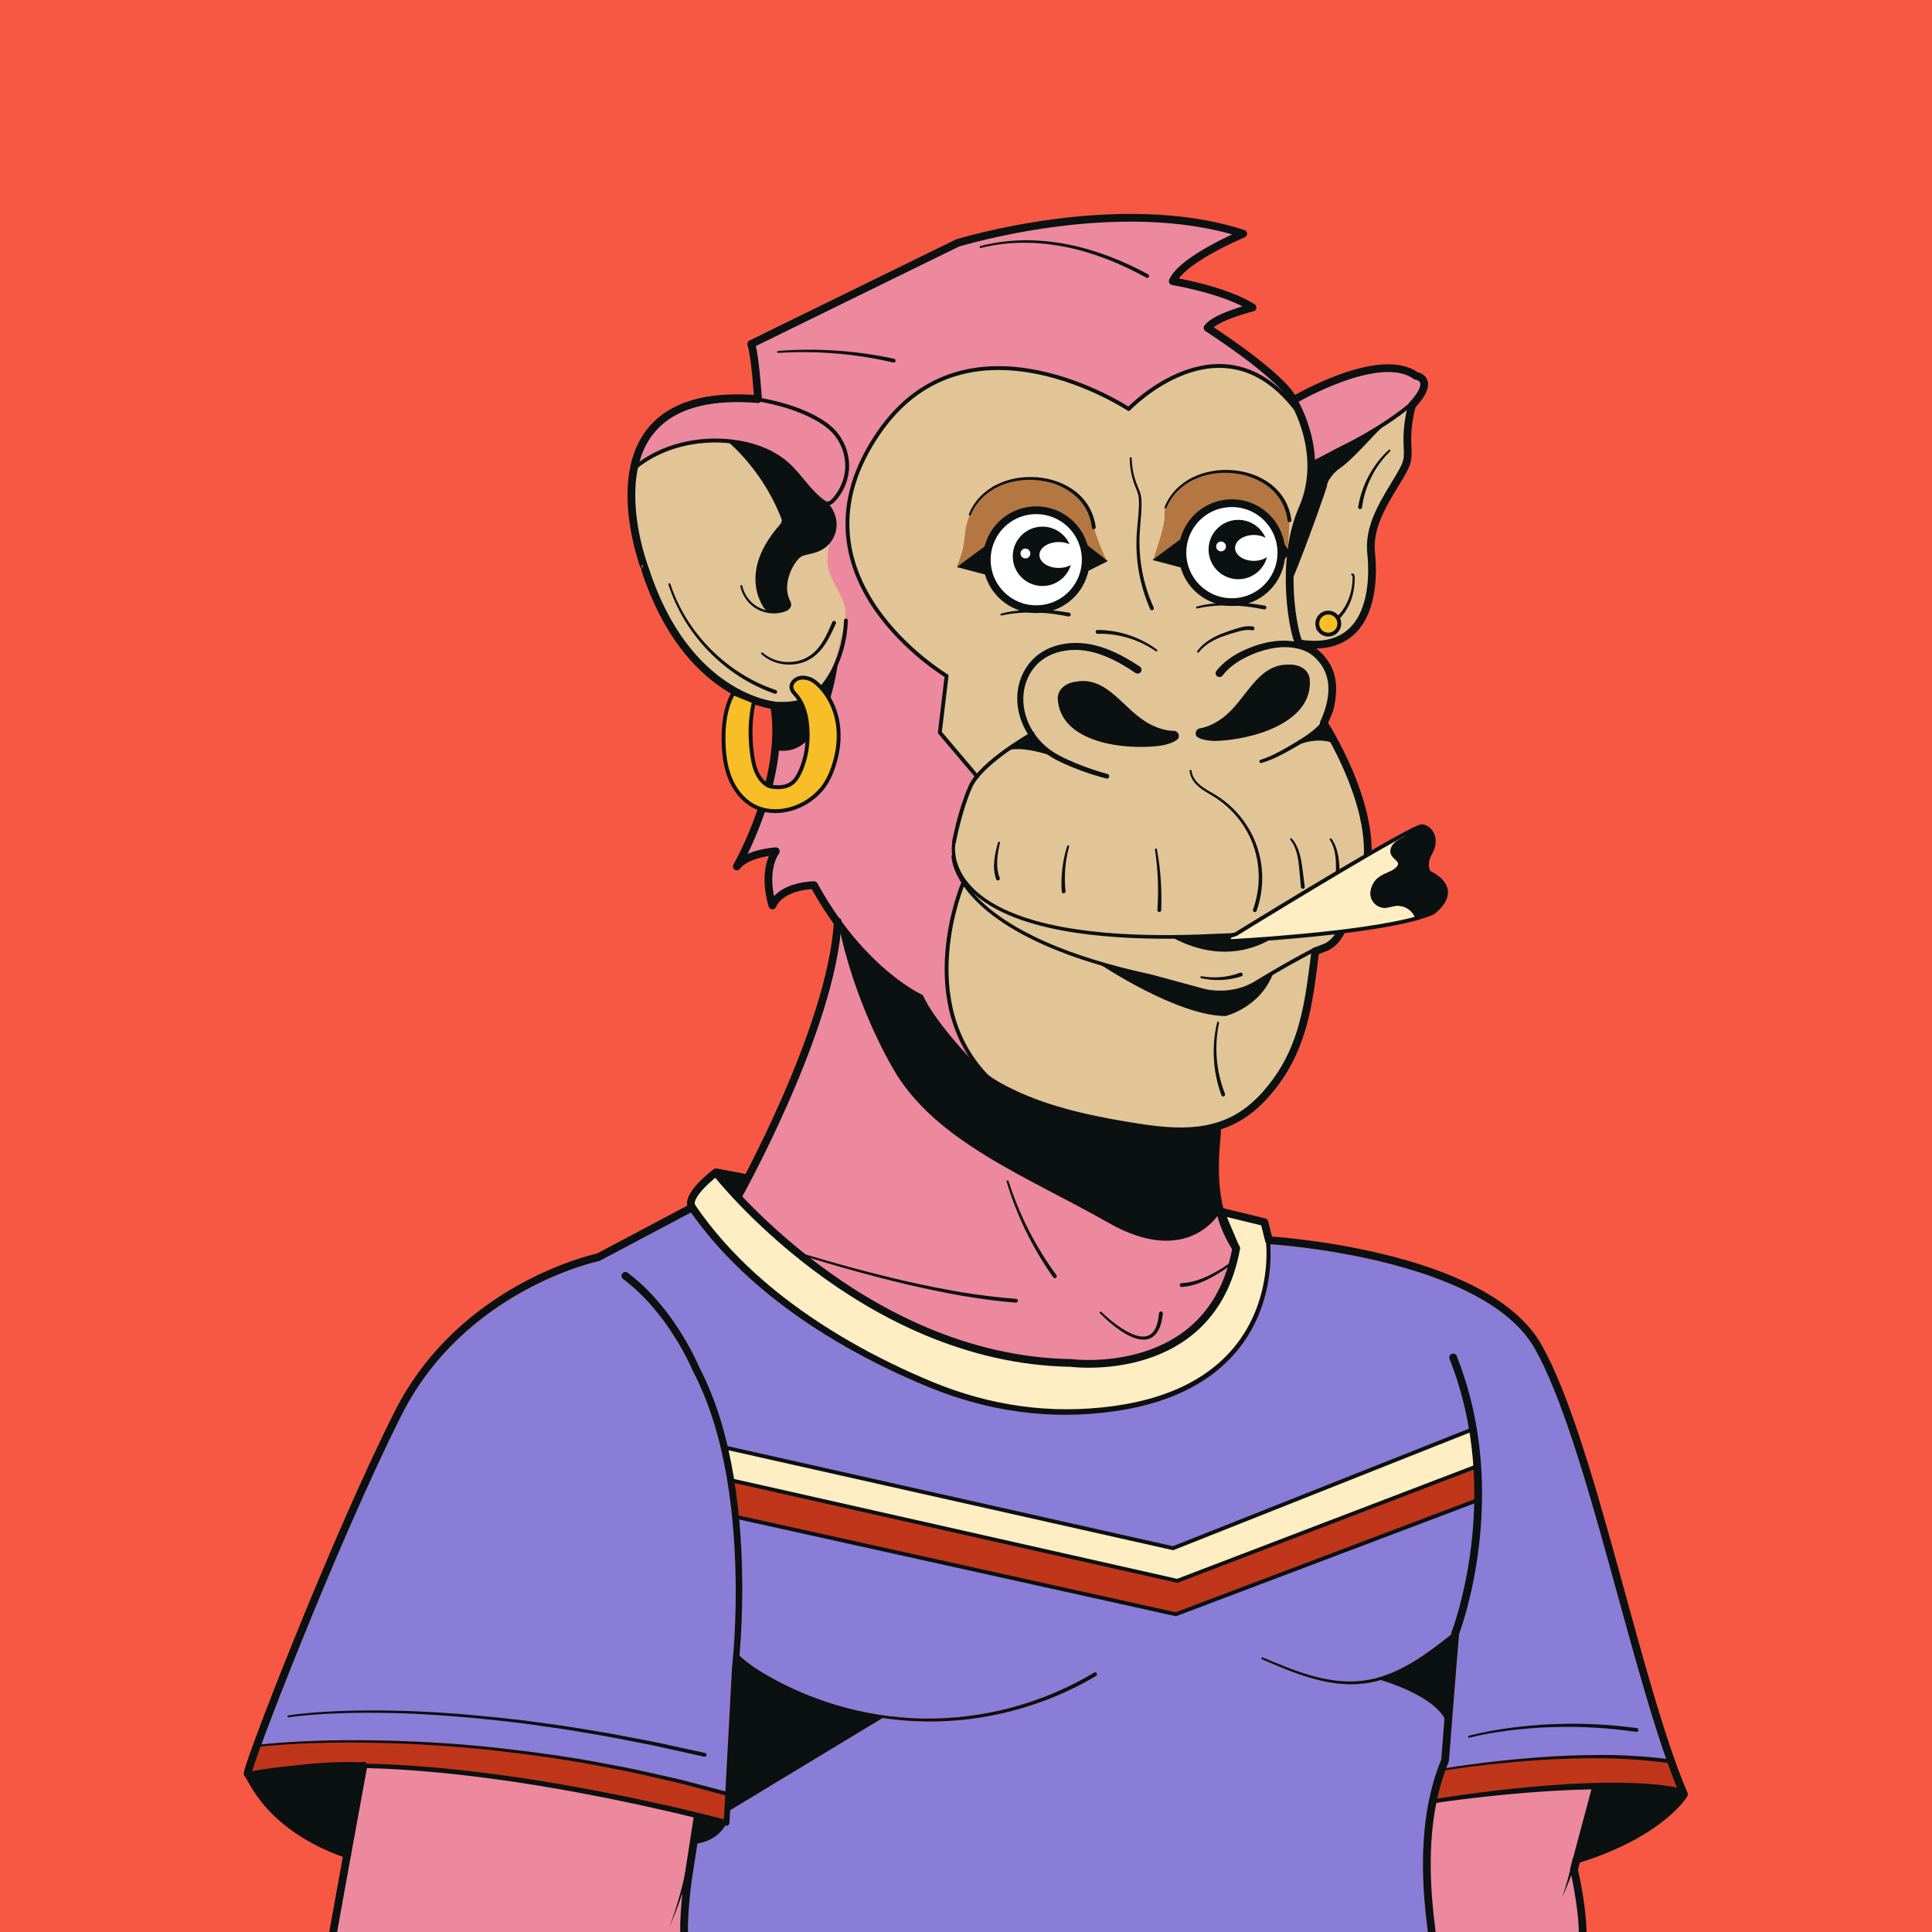 <?xml version="1.0" encoding="utf-8"?>
<!-- Generator: Adobe Illustrator 27.5.0, SVG Export Plug-In . SVG Version: 6.00 Build 0)  -->
<svg version="1.1" xmlns="http://www.w3.org/2000/svg" xmlns:xlink="http://www.w3.org/1999/xlink" x="0px" y="0px"
	 viewBox="0 0 500 500" style="enable-background:new 0 0 500 500;" xml:space="preserve">
<g id="BACKGROUND">
	<rect style="fill:#F75843;" width="500" height="500"/>
</g>
<g id="OBJECTS">
	<g>
		<defs>
			<rect id="SVGID_1_" width="500" height="500"/>
		</defs>
		<clipPath id="SVGID_00000056405793982308478870000003916921253285232523_">
			<use xlink:href="#SVGID_1_"  style="overflow:visible;"/>
		</clipPath>
		<g style="clip-path:url(#SVGID_00000056405793982308478870000003916921253285232523_);">
			<g>
				<g>
					<path style="fill:none;stroke:#0B1011;stroke-linecap:round;stroke-linejoin:round;stroke-miterlimit:10;" d="M330.187,146.211
						c0.287-1.02,0.433-2.092,0.433-3.191c0-1.541-0.294-3.042-0.875-4.461c-1.824-4.458-6.116-7.339-10.935-7.339
						c-4.931,0-9.379,3.104-11.071,7.724c-0.484,1.31-0.729,2.68-0.729,4.076c0,1.297,0.211,2.58,0.627,3.81
						c1.629,4.784,6.12,8,11.172,8C324.089,154.831,328.768,151.286,330.187,146.211z M320.423,149.829
						c-4.243,0-7.683-3.44-7.683-7.683c0-4.243,3.44-7.683,7.683-7.683c4.243,0,7.683,3.44,7.683,7.683
						C328.106,146.389,324.667,149.829,320.423,149.829z"/>
					<g>
						<path style="fill:#E2C597;" d="M344.486,191.924l-0.051-0.094l-0.103-0.028c-0.942-0.256-1.947-0.386-2.988-0.386
							c-1.921,0-3.581,0.432-4.657,0.795l-0.061,0.036c-0.74,0.447-1.498,0.879-2.232,1.296l-0.353,0.201
							c-2.348,1.333-4.897,2.677-7.627,3.477c-0.02,0.006-0.038,0.009-0.056,0.009c-0.08,0-0.15-0.053-0.174-0.132
							c-0.03-0.098,0.024-0.198,0.124-0.228c2.704-0.842,5.19-2.211,7.475-3.564l0.798-0.477c2.089-1.247,4.249-2.536,6.061-4.151
							c0.415-0.364,0.806-0.756,1.162-1.162l0.08-0.092l-0.023-0.12c-0.031-0.165-0.014-0.324,0.052-0.471
							c2.379-5.174,2.78-9.617,1.191-13.204c-1.058-2.387-2.807-3.941-4.087-4.824c0,0-0.064-0.044-0.081-0.044
							c-0.257-0.136-0.539-0.274-0.839-0.408c-1.652-0.743-3.535-1.119-5.597-1.119c-0.743,0-1.51,0.05-2.278,0.15
							c-2.492,0.33-5.095,1.145-7.737,2.423c-2.691,1.307-4.804,2.946-6.28,4.873c-0.144,0.186-0.359,0.293-0.59,0.293
							c-0.166,0-0.324-0.055-0.458-0.158c-0.163-0.122-0.266-0.298-0.293-0.497c-0.027-0.198,0.026-0.394,0.148-0.552
							c1.658-2.08,3.972-3.819,6.888-5.176c2.787-1.297,5.537-2.107,8.173-2.408c0.715-0.08,1.431-0.12,2.128-0.12
							c0.917,0,1.82,0.07,2.685,0.209l0.416,0.067l-0.141-0.397c-1.229-3.463-2.831-12.461-1.897-21.862l0.087-0.872l-0.534,0.695
							l-0.5,0.651l-0.042,0.054l-0.008,0.068c-0.085,0.708-0.217,1.386-0.394,2.013c-1.221,4.365-4.544,7.814-8.891,9.228
							l-1.163,0.378l1.218,0.109c1.239,0.11,2.549,0.288,4.247,0.576c0.066,0.011,0.123,0.047,0.162,0.102
							c0.039,0.054,0.054,0.121,0.043,0.187c-0.02,0.121-0.124,0.208-0.246,0.208c0,0-0.044,0.112-0.078,0.115l0.017-0.123
							c-1.18-0.234-2.737-0.525-4.307-0.703c-1.011-0.131-2.025-0.198-2.794-0.242c-0.48,0.041-0.883,0.061-1.269,0.061
							c-0.578,0-1.178-0.044-1.835-0.133c-1.124,0.012-2.011,0.05-2.83,0.117c-1.723,0.146-3.095,0.356-4.319,0.66
							c1.216-0.353,2.55-0.595,4.306-0.795c0.07-0.008,0.142-0.013,0.214-0.018c0.066-0.005,0.132-0.009,0.197-0.016l1.183-0.117
							l-1.13-0.37c-4.028-1.318-7.249-4.502-8.616-8.516c-0.049-0.144-0.089-0.29-0.13-0.436l-0.05-0.176l-0.039-0.136l-0.137-0.036
							c-2.387-0.633-5.582-1.468-6.806-1.787l6.778-5.018l0.071-0.053l0.022-0.086c0.128-0.496,0.26-0.929,0.406-1.323
							c1.942-5.306,7.051-8.87,12.713-8.87c5.533,0,10.461,3.307,12.555,8.426c0.379,0.927,0.657,1.939,0.825,3.008l0.008,0.053
							l0.03,0.045l0.807,1.227l0.355,0.54l0.101-0.638c0.538-3.967,1.524-7.606,2.932-10.821c4.714-10.781,0.623-21.389-1.354-25.45
							l-0.026-0.054l-0.056-0.052l-0.054-0.041c-5.336-6.791-11.513-10.401-18.358-10.73c-0.34-0.016-0.679-0.024-1.016-0.024
							c-12.571,0-23.166,10.955-23.272,11.066c-0.047,0.049-0.112,0.077-0.181,0.077c-0.049,0-0.097-0.014-0.138-0.041
							c-0.158-0.104-16.02-10.445-33.541-10.447c-12.903-0.001-23.263,5.56-30.797,16.527c-7.037,10.244-9.482,20.571-7.265,30.693
							c4.263,19.469,24.543,31.756,24.747,31.878c0.085,0.051,0.132,0.147,0.12,0.245l-1.73,14.418l-0.013,0.108l0.07,0.083
							l9.096,10.751l0.189,0.223l0.191-0.221c3.78-4.376,10.432-8.542,13.116-10.131l0.222-0.131l-0.139-0.218
							c-0.693-1.09-1.258-2.225-1.681-3.372c-1.118-3.005-1.344-6.261-0.637-9.17c0.763-3.179,2.543-5.929,5.012-7.745
							c3.001-2.24,6.433-2.813,8.784-2.899c0.256-0.011,0.51-0.016,0.764-0.016c2.62,0,5.414,0.579,8.304,1.721
							c2.495,0.988,4.978,2.327,8.051,4.342c0.346,0.227,0.443,0.693,0.216,1.038c-0.139,0.212-0.374,0.339-0.628,0.339
							c-0.146,0-0.288-0.043-0.41-0.123c-2.932-1.97-5.392-3.333-7.75-4.296c-2.791-1.136-5.472-1.711-7.97-1.711
							c-0.178,0-0.355,0.003-0.533,0.009c-3.073,0.077-5.954,0.989-8.111,2.566c-2.232,1.6-3.929,4.167-4.653,7.041
							c-0.688,2.694-0.507,5.734,0.51,8.56c0.41,1.153,0.974,2.297,1.678,3.398l0.047,0.073l0.082,0.029
							c0.043,0.015,0.102,0.046,0.137,0.11c0.013,0.022,0.029,0.061,0.022,0.14l-0.007,0.088l0.05,0.073
							c0.825,1.196,1.798,2.289,2.892,3.249c2.137,1.904,4.744,3.1,7.684,4.358c2.741,1.152,5.591,2.132,8.472,2.914
							c0.19,0.051,0.302,0.247,0.251,0.437c-0.042,0.155-0.183,0.263-0.344,0.263c-0.03,0-0.06-0.004-0.09-0.012
							c-2.921-0.759-5.814-1.719-8.598-2.853c-2.314-0.962-4.558-1.943-6.561-3.337l-0.032-0.022l-0.037-0.012
							c-2.065-0.634-5.083-1.39-7.729-1.39c-0.68,0-1.31,0.05-1.874,0.15l-0.054,0.01l-0.045,0.031
							c-3.699,2.569-6.483,4.962-8.274,7.113l-0.037,0.045l-0.014,0.057c-0.015,0.061-0.039,0.105-0.073,0.134
							c-0.012,0.01-0.038,0.022-0.062,0.033l-0.056,0.025l-0.038,0.048c-0.682,0.86-1.197,1.68-1.532,2.439
							c-2.708,6.128-4.166,13.954-4.227,14.284c-0.006,0.031-0.023,0.065-0.053,0.104l-0.039,0.051l-0.01,0.064
							c-0.314,2.084,0.047,4.45,1.015,6.664c0.888,2.036,2.284,3.951,4.149,5.694c3.025,2.801,7.067,5.06,12.358,6.907
							c4.073,1.405,8.622,2.471,13.908,3.259c4.408,0.657,9.069,1.089,14.251,1.321c2.816,0.131,5.703,0.195,8.825,0.195
							c1.747,0,3.597-0.021,5.497-0.063c2.194-0.043,4.538-0.127,7.166-0.255c0.65-0.03,1.298-0.057,1.944-0.084
							c2.452-0.103,4.837,0.115,7.291-0.099c2.857-0.249,5.687-0.726,8.511-1.213c2.914-0.503,5.838-1.021,8.645-1.951
							c2.807-0.929,5.513-2.29,7.678-4.303c3.553-3.302,5.418-8.333,4.876-13.154c-0.13-1.16,0.065-2.291-0.023-3.473
							c-0.107-1.434-0.303-2.86-0.563-4.274c-0.513-2.79-1.279-5.532-2.198-8.214C348.796,200.605,346.798,196.163,344.486,191.924z
							 M337.417,229.497c0.009,0.066-0.009,0.132-0.049,0.185c-0.041,0.053-0.1,0.087-0.166,0.096l-0.034,0.002
							c-0.124,0-0.231-0.093-0.247-0.217c-0.072-0.753-0.134-1.482-0.195-2.212c-0.117-1.386-0.238-2.82-0.415-4.21
							c-0.247-1.833-0.718-4.162-2.178-5.942c0.687,0.76,1.231,1.695,1.627,2.768c0.333,0.889,0.589,1.884,0.805,3.132
							c0.233,1.405,0.408,2.83,0.576,4.208C337.229,228.037,337.319,228.766,337.417,229.497z M324.112,163
							c-0.004,0-0.009,0-0.014,0l0.016-0.123c-0.324-0.067-0.674-0.101-1.04-0.101c-0.962,0-1.932,0.229-2.754,0.453
							c-1.131,0.311-2.461,0.692-3.762,1.163c-1.45,0.532-2.579,1.063-3.553,1.672c-1.161,0.71-2.151,1.58-2.94,2.586l-0.009,0.006
							c-0.002,0-0.003-0.001-0.004-0.001c0.76-1.046,1.729-1.953,2.879-2.705c0.967-0.646,2.09-1.217,3.536-1.799
							c1.297-0.515,2.624-0.94,3.751-1.287c0.893-0.269,1.94-0.557,3.034-0.557c0.328,0,0.65,0.027,0.958,0.079
							c0.136,0.023,0.228,0.153,0.205,0.289c-0.021,0.12-0.124,0.208-0.246,0.208l-0.039,0.113
							C324.121,162.995,324.118,163,324.112,163z M338.69,175.583c0.316,2.972-0.56,5.669-2.606,7.999
							c-4.578,5.211-14.387,7.762-21.563,7.927l-0.061,0c-1.29,0-3.189-0.228-4.297-0.871c-0.366-0.212-0.539-0.591-0.464-1.012
							c0.063-0.347,0.333-0.787,0.89-0.882c1.914-0.327,3.894-1.229,5.885-2.681c2.275-1.659,4.07-3.964,5.807-6.194
							c3.052-3.918,5.935-7.619,11.068-7.623c0.147-0.007,0.281-0.011,0.416-0.011C335.847,172.236,338.234,173.115,338.69,175.583z
							 M311.032,203.844c0.73,0.53,1.535,0.993,2.314,1.441c0.761,0.438,1.548,0.89,2.278,1.411
							c2.977,2.057,5.517,4.788,7.348,7.898c1.842,3.081,2.993,6.636,3.332,10.281c0.343,3.621-0.112,7.341-1.316,10.758
							c-0.035,0.1-0.13,0.167-0.236,0.167c-0.028,0-0.056-0.005-0.083-0.014c-0.13-0.046-0.198-0.189-0.153-0.319
							c1.221-3.346,1.709-6.995,1.411-10.559c-0.294-3.6-1.393-7.122-3.177-10.185c-1.78-3.103-4.27-5.839-7.2-7.913
							c-0.709-0.52-1.484-0.977-2.233-1.419c-0.778-0.459-1.582-0.934-2.331-1.488c-1.212-0.89-2.693-2.379-2.872-4.418
							C308.332,201.619,310.035,203.132,311.032,203.844z M308.119,199.228L308.119,199.228L308.119,199.228L308.119,199.228z
							 M276.549,159.417c-0.003,0-0.006,0-0.009,0l0.016-0.121c-1.19-0.236-2.747-0.527-4.316-0.705
							c-1.011-0.131-2.024-0.198-2.793-0.242c-0.48,0.041-0.884,0.061-1.271,0.061c-0.579,0-1.18-0.044-1.837-0.133
							c-1.123,0.012-2.01,0.05-2.829,0.117c-1.723,0.146-3.095,0.356-4.319,0.66l-0.017,0.004c0,0-0.006,0-0.007-0.006
							c1.239-0.351,2.573-0.593,4.33-0.794c0.07-0.008,0.141-0.012,0.212-0.017c0.066-0.005,0.132-0.009,0.198-0.016l1.182-0.117
							l-1.129-0.369c-4.028-1.319-7.249-4.502-8.616-8.517c-0.049-0.144-0.089-0.29-0.13-0.436l-0.049-0.175l-0.039-0.136
							l-0.137-0.036c-2.387-0.634-5.582-1.468-6.805-1.787l6.778-5.018l0.071-0.053l0.022-0.086c0.128-0.496,0.26-0.929,0.406-1.323
							c1.942-5.306,7.052-8.87,12.714-8.87c5.533,0,10.461,3.307,12.554,8.426c0.178,0.434,0.34,0.915,0.496,1.471l0.022,0.079
							l0.065,0.051l4.918,3.847l-4.655,2.327l-0.108,0.054l-0.025,0.118c-0.06,0.283-0.127,0.564-0.205,0.841
							c-1.22,4.365-4.544,7.814-8.891,9.228l-1.163,0.378l1.218,0.109c1.24,0.111,2.549,0.288,4.246,0.576
							c0.136,0.023,0.228,0.152,0.205,0.288c-0.021,0.121-0.124,0.208-0.246,0.208l-0.038,0.11
							C276.561,159.412,276.557,159.417,276.549,159.417z M283.112,136.718c-0.002,0-0.004,0-0.006,0
							c-0.155,0-0.259-0.092-0.275-0.215c-0.372-3.469-2.16-6.685-4.904-8.829c-2.592-2.058-5.917-3.325-9.616-3.662
							c-0.622-0.056-1.253-0.084-1.875-0.084c-2.959,0-5.839,0.637-8.328,1.841c-3.248,1.548-5.841,4.248-7.114,7.407l-0.007,0.005
							c-0.001,0-0.001,0-0.003-0.001c1.236-3.199,3.811-5.94,7.062-7.533c2.572-1.281,5.556-1.957,8.632-1.957
							c0.549,0,1.105,0.022,1.655,0.064c3.76,0.3,7.16,1.553,9.831,3.623c1.422,1.104,2.629,2.487,3.491,4.001
							c0.86,1.501,1.437,3.249,1.671,5.056C283.345,136.574,283.248,136.7,283.112,136.718z M301.618,131.353
							c1.236-3.199,3.811-5.94,7.062-7.533c2.572-1.281,5.556-1.957,8.632-1.957c0.548,0,1.105,0.022,1.655,0.064
							c3.76,0.3,7.16,1.553,9.832,3.623c1.422,1.104,2.629,2.487,3.491,4.001c0.86,1.501,1.437,3.249,1.671,5.056
							c0.018,0.138-0.078,0.264-0.215,0.282c-0.002,0-0.004,0-0.006,0c-0.155,0-0.259-0.093-0.275-0.215
							c-0.372-3.469-2.159-6.684-4.904-8.829c-2.592-2.058-5.917-3.325-9.616-3.662c-0.622-0.056-1.253-0.084-1.875-0.084
							c-2.959,0-5.839,0.637-8.328,1.841c-3.248,1.548-5.841,4.248-7.114,7.407l-0.007,0.005
							C301.62,131.353,301.62,131.353,301.618,131.353z M283.8,163.534c-0.004-0.138,0.105-0.253,0.243-0.257
							c5.462,0.018,10.871,1.812,15.238,5.052c-4.24-2.937-9.409-4.561-14.564-4.561c-0.221,0-0.44,0.003-0.661,0.009l-0.004,0.125
							c-0.001,0-0.002,0-0.003,0v-0.125C283.913,163.777,283.804,163.671,283.8,163.534z M304.496,191.21
							c-1.088,0.881-3.136,1.379-4.175,1.534c-1.558,0.207-3.317,0.317-5.081,0.317c-9.983,0-20.81-3.242-21.254-12.339
							c0.075-2.671,2.605-3.881,4.748-4.1c0.527-0.082,1.04-0.122,1.538-0.122c4.258,0,7.332,2.887,10.587,5.943
							c2.06,1.935,4.19,3.935,6.694,5.223c2.192,1.127,4.287,1.713,6.228,1.74c0.565,0.008,0.9,0.4,1.016,0.734
							C304.938,190.543,304.825,190.943,304.496,191.21z M295.078,133.139c-0.047,0.687-0.105,1.371-0.164,2.054
							c-0.081,0.949-0.164,1.931-0.215,2.894c-0.347,6.595,0.914,13.247,3.645,19.238c0.057,0.125,0.002,0.274-0.124,0.331
							c-0.033,0.015-0.068,0.023-0.103,0.023c-0.098,0-0.187-0.057-0.228-0.146c-2.686-6.088-3.878-12.816-3.447-19.461
							c0.063-0.973,0.159-1.956,0.251-2.906c0.066-0.682,0.133-1.362,0.188-2.041l0.034-0.504c0.101-1.476,0.205-3.001-0.054-4.418
							c-0.143-0.677-0.4-1.31-0.672-1.979l-0.144-0.357c-0.299-0.747-0.561-1.542-0.778-2.362c-0.418-1.605-0.635-3.259-0.644-4.915
							c0.045,1.653,0.281,3.301,0.718,4.896c0.226,0.815,0.496,1.602,0.803,2.342l0.161,0.385c0.262,0.623,0.533,1.267,0.689,1.955
							c0.191,0.86,0.19,1.762,0.189,2.487C295.176,131.397,295.143,132.187,295.078,133.139z M299.164,219.595L299.164,219.595
							L299.164,219.595L299.164,219.595z M300.018,235.771c-0.067-0.003-0.128-0.031-0.174-0.08s-0.069-0.113-0.066-0.18
							c0.372-5.22,0.163-10.485-0.622-15.658c0.962,5.156,1.334,10.432,1.122,15.678c-0.005,0.135-0.115,0.24-0.249,0.24v0.122
							c-0.002,0-0.004,0.001-0.005,0.001L300.018,235.771z M276.43,219.019c-1.007,3.761-1.326,7.788-0.907,11.648
							c0.007,0.066-0.012,0.132-0.054,0.184c-0.042,0.052-0.102,0.085-0.168,0.092l-0.027,0.001c-0.128,0-0.234-0.096-0.248-0.223
							C274.758,226.738,275.231,222.804,276.43,219.019z M258.492,227.271c0.025,0.062,0.024,0.13-0.002,0.191
							s-0.075,0.109-0.137,0.134c-0.03,0.012-0.061,0.018-0.093,0.018c-0.103,0-0.194-0.062-0.232-0.157
							c-0.476-1.396-0.627-2.987-0.454-4.745c0.165-1.68,0.577-3.276,0.958-4.615c-0.278,1.276-0.624,2.952-0.701,4.634
							C257.75,224.446,257.972,225.974,258.492,227.271z"/>
						<path style="fill:#E2C597;" d="M327.84,242.943c-0.802,1.475-2.586,1.636-4.105,2.099c-2.188,0.666-4.471,1.002-6.758,1.002
							c-4.255,0-8.701-1.153-12.859-3.333l-0.056-0.029l-0.063,0.001c-0.746,0.007-1.493,0.01-2.24,0.01
							c-3.233,0-6.198-0.067-9.066-0.204c-5.197-0.239-9.872-0.679-14.293-1.344c-5.309-0.799-9.88-1.876-13.974-3.294
							c-5.277-1.852-9.173-4.017-12.261-6.811l-0.355,0.351c0.567,0.642,1.082,1.188,1.574,1.669
							c1.508,1.488,3.261,2.936,5.208,4.302c1.796,1.274,3.729,2.476,5.747,3.572c6.883,3.762,14.926,6.796,25.309,9.548
							c1.948,0.5,4.255,1.079,6.607,1.588l1.655,0.374l1.631,0.439l3.28,0.89l6.561,1.78c0.376,0.094,0.745,0.198,1.113,0.302
							c0.711,0.201,1.447,0.408,2.164,0.518c0.991,0.166,2.079,0.251,3.232,0.251l0.107,0c2.324-0.025,4.526-0.449,6.545-1.259
							c0.987-0.419,1.929-0.918,2.968-1.572l2.912-1.75c3.985-2.353,7.734-4.443,11.46-6.389l0.054-0.028l0.021-0.03
							c0.056-0.043,0.111-0.073,0.18-0.101l0.1-0.04c0,0,0.047-0.019,0.074-0.035c0.014-0.005,0.033-0.01,0.054-0.015
							c0,0,2.615-1.008,2.619-1.009c3.556-1.37,5.021-5.908,5.398-9.318c-2.417,1.924-5.539,2.661-8.533,3.421
							c-3.712,0.943-7.395,2.003-11.041,3.178c-0.162,0.052-0.329,0.107-0.456,0.221c-0.181,0.163-0.247,0.414-0.331,0.643
							C327.969,242.683,327.908,242.818,327.84,242.943z M321.35,252.12c0.024,0.063,0.021,0.13-0.006,0.191
							c-0.027,0.061-0.077,0.107-0.139,0.131c-1.941,0.63-3.956,0.947-6,0.947c-1.451,0-2.895-0.162-4.291-0.482
							c1.11,0.185,2.247,0.286,3.382,0.286c2.324,0,4.589-0.41,6.733-1.219c0.029-0.011,0.058-0.016,0.088-0.016
							C321.219,251.958,321.313,252.023,321.35,252.12z"/>
					</g>
					<path style="fill:none;stroke:#0B1011;stroke-linecap:round;stroke-linejoin:round;stroke-miterlimit:10;" d="M268.176,133.05
						c-4.931,0-9.38,3.104-11.071,7.724c-0.484,1.311-0.729,2.681-0.729,4.076c0,1.298,0.211,2.579,0.627,3.809
						c1.629,4.785,6.12,8.001,11.173,8.001c5.28,0,9.958-3.544,11.377-8.619c0.288-1.021,0.433-2.094,0.433-3.191
						c0-1.54-0.294-3.042-0.876-4.461C277.287,135.93,272.995,133.05,268.176,133.05z M269.789,151.658
						c-4.243,0-7.683-3.44-7.683-7.683s3.44-7.683,7.683-7.683c4.243,0,7.683,3.44,7.683,7.683S274.032,151.658,269.789,151.658z"/>
					<path style="fill:#8A7DD8;" d="M431.214,455.2c-4.16-11.82-8.24-26.69-12.52-42.23c-6.82-24.84-13.88-50.52-21.51-63.99
						c-12.74-22.51-63.54-26.63-68.463-26.98c0.275,3.755-0.045,7.478-0.792,11.137c-0.826,3.972-2.243,7.833-4.261,11.369
						c-2.023,3.531-4.645,6.724-7.726,9.385c-3.072,2.674-6.569,4.829-10.258,6.513c-7.407,3.369-15.48,4.894-23.506,5.496
						c-8.05,0.604-16.188,0.078-24.105-1.516c-3.962-0.785-7.863-1.86-11.69-3.146c-3.837-1.283-7.548-2.86-11.223-4.48
						c-7.351-3.267-14.502-6.998-21.353-11.234c-6.842-4.246-13.388-9.006-19.406-14.392c-5.788-5.192-11.084-10.972-15.587-17.351
						l-23.51,12.47c-0.08,0.04-0.17,0.08-0.26,0.09c-0.35,0.08-34.86,7.63-51.12,39.87c-13.4,26.58-29.99,68.14-36.272,85.247
						c9.75-0.977,19.543-1.189,29.325-1.057c10.341,0.184,20.682,0.749,30.969,1.86c10.28,1.138,20.545,2.521,30.693,4.552
						c5.099,0.887,10.129,2.108,15.181,3.23c2.534,0.526,5.021,1.249,7.527,1.892l6.386,1.681l1.161-21.64l0.399-7.44
						c0.086-1.244,0.09-2.471,0.243-3.729c0.124-1.224,0.227-2.456,0.321-3.687c0.367-4.928,0.538-9.875,0.554-14.818
						c0.013-9.886-0.628-19.784-2.247-29.517c-1.646-9.706-4.304-19.317-8.851-27.996c0,0-0.031-0.064-0.039-0.084
						c-0.979-2.26-2.169-4.518-3.432-6.685c-1.275-2.17-2.652-4.281-4.149-6.299c-2.988-4.034-6.439-7.741-10.433-10.725
						c-0.442-0.331-0.533-0.957-0.203-1.4c0.33-0.442,0.957-0.533,1.402-0.201c4.182,3.146,7.739,7.004,10.804,11.167
						c1.535,2.084,2.942,4.255,4.243,6.487c1.288,2.231,2.472,4.483,3.509,6.891c4.637,8.95,7.285,18.726,8.917,28.55
						c1.604,9.866,2.211,19.854,2.161,29.818c-0.034,4.984-0.226,9.964-0.614,14.936c-0.033,0.416-0.078,0.832-0.113,1.248
						c0.725,0.666,2.051,1.798,4.012,3.176c13.009,8.297,28.344,12.881,43.749,13.09c15.405,0.209,30.836-3.959,44.025-11.877
						c0.237-0.142,0.544-0.065,0.686,0.171c0.142,0.237,0.065,0.544-0.174,0.687c-13.394,7.945-29.002,12.067-44.549,11.776
						c-3.58-0.067-7.152-0.379-10.692-0.906l-39.468,23.872l-0.191,3.336c-0.023,0.406-0.371,0.716-0.777,0.693
						c-0.05-0.003-0.105-0.013-0.152-0.025c-0.053-0.014-0.107-0.027-0.161-0.042c-1.889,3.316-5.397,4.356-7.183,4.672
						l-1.544,9.966c-0.01,0.079-1.309,10.181-0.784,14.46c0,0,191.58-0.03,191.589-0.03c-1.763-12.529-3.172-30.507,3.247-46.135
						c0.069-0.883,0.417-5.327,0.841-10.7c-3.151-5.489-13.3-8.922-16.499-9.887c-1.469,0.425-2.967,0.749-4.496,0.924
						c-4.571,0.541-9.179-0.168-13.534-1.43c-4.372-1.265-8.548-3.059-12.689-4.868c-0.13-0.057-0.19-0.209-0.133-0.339
						c0.057-0.13,0.207-0.189,0.337-0.134c4.154,1.772,8.326,3.518,12.658,4.729c4.315,1.21,8.836,1.856,13.269,1.29
						c4.435-0.547,8.642-2.301,12.491-4.574c2.41-1.421,4.698-3.035,6.927-4.722c0.95-0.718,2.467-1.519,3.176-2.471
						c0.417-0.56,0.104-1.745,1.215-1.738c1.495,0.009,0.955,2.405,0.876,3.352c-0.864,10.29-1.659,20.586-2.458,30.882
						c-0.008,0.105-0.033,0.208-0.073,0.305c-0.216,0.521-0.4,1.053-0.598,1.58c4.471-0.723,8.957-1.311,13.455-1.813
						c4.917-0.54,9.847-0.96,14.787-1.248c4.942-0.258,9.893-0.381,14.847-0.306C422.014,454.321,426.628,454.621,431.214,455.2z"/>
					<g>
						<path style="fill:#EC899E;" d="M157.449,464.915c-11.036-2.208-21.145-3.906-30.904-5.191
							c-11.523-1.517-21.735-2.379-31.217-2.635l-0.78-0.018l-8.182,44.99l90.337-0.02l-0.057-0.551
							c-0.317-3.076,0.149-8.506,0.456-11.47l0.376-3.64c0.064-0.275,0.127-0.55,0.188-0.826l2.413-15.58l-0.444-0.109
							C172.573,468.122,165.315,466.503,157.449,464.915z"/>
						<path style="fill:#C0361A;" d="M179.071,461.811c-1.748-0.473-3.556-0.962-5.358-1.344c-1.158-0.262-2.315-0.529-3.472-0.796
							c-3.813-0.88-7.755-1.791-11.669-2.487c-8.794-1.796-18.533-3.28-30.65-4.669c-9.753-1.092-19.875-1.74-30.947-1.98
							c-11.396-0.199-20.792,0.109-29.569,0.967l-0.313,0.031l-0.108,0.295c-1.213,3.325-1.916,5.367-2.213,6.432l-0.221,0.774
							l0.793-0.145c3.346-0.613,6.866-1.084,10.461-1.402l0.021-0.002c6.089-0.799,12.08-1.108,17.802-0.923l0.12,0.004l0.109-0.051
							c0.114-0.054,0.211-0.07,0.295-0.058c0.183,0.034,0.285,0.165,0.33,0.24l0.141,0.235l0.708,0.015
							c9.486,0.223,19.707,1.049,31.247,2.527c9.773,1.252,19.895,2.916,30.942,5.086c10.766,2.136,20.48,4.349,29.699,6.765
							l0.593,0.155l0.388-7.229l-6.972-1.864C180.508,462.2,179.789,462.006,179.071,461.811z"/>
						<path style="fill:#FFEDC3;" d="M328.143,321.43l-0.135-0.135c-0.046-0.056-0.082-0.125-0.099-0.196l-1.093-4.393
							l-10.151-2.466l3.484,8.195l0.169,0.254c0.059,0.088,0.086,0.186,0.078,0.274l-0.007,0.069l0.012,0.068
							c0.01,0.051,0.01,0.11,0,0.161c-6.182,33.814-41.722,30.147-43.28,29.97c-50.476-0.842-87.561-43.839-91.624-48.739
							l-0.315-0.38l-0.384,0.311c-0.274,0.221-6.57,5.348-5.338,7.642l0.088,0.153c8.199,12.002,19.948,22.848,34.921,32.238
							c6.586,4.119,13.703,7.909,21.154,11.266c3.517,1.572,7.296,3.205,11.106,4.499c3.938,1.347,7.823,2.413,11.544,3.169
							c5.895,1.218,11.864,1.83,17.815,1.83c2.012,0,4.022-0.07,6.026-0.21c9.105-0.635,16.71-2.371,23.249-5.307
							c3.815-1.719,7.217-3.854,10.109-6.347c3.04-2.6,5.607-5.686,7.629-9.172c1.963-3.402,3.393-7.159,4.248-11.168
							c0.829-3.927,1.101-7.763,0.807-11.401L328.143,321.43z"/>
						<path style="fill:#EC899E;" d="M407.356,481.822c0.044-0.197,0.089-0.394,0.133-0.589l5.028-18.65l-0.662,0.01
							c-2.886,0.046-5.819,0.153-8.716,0.319c-5.513,0.305-10.964,0.738-16.201,1.289c-2.778,0.289-5.495,0.597-8.08,0.917
							l-4.03,0.523l-3.499,0.504l-0.069,0.344c-2.61,12.983-1.239,26.246,0.019,35.092l0.061,0.43l37.74-0.01l0.015-0.485
							c0.176-5.841-1.427-13.845-1.951-16.282v-2.55L407.356,481.822z"/>
						<path style="fill:#C0361A;" d="M434.467,462.43c-0.758-1.841-1.545-3.914-2.407-6.337l-0.102-0.285l-0.299-0.043
							c-4.367-0.621-9.032-1.007-14.263-1.181l-0.005-0.001c-4.679-0.109-9.528-0.049-14.824,0.185
							c-4.848,0.243-9.822,0.622-14.786,1.126c-5.001,0.516-9.503,1.087-13.761,1.747l-0.292,0.045l-0.101,0.278
							c-0.865,2.382-1.586,4.878-2.143,7.421l-0.157,0.717l7.515-1.135c2.585-0.359,5.224-0.698,8.069-1.037
							c5.243-0.63,10.693-1.146,16.201-1.533c5.812-0.419,11.136-0.596,16.273-0.528c4.395,0.081,9.503,0.25,14.525,1.248
							l0.912,0.175L434.467,462.43z"/>
					</g>
					<g>
						<path style="fill:#EC899E;" d="M368.007,98.896c-0.298-0.841-1.334-1.102-1.63-1.141l0-0.001
							c-0.07-0.009-0.162-0.047-0.252-0.104c-1.713-1.246-4.036-1.886-6.88-1.886c-8.788,0-20.143,5.955-23.414,7.78l-0.436,0.243
							l0.243,0.436c0.891,1.602,3.827,7.402,4.197,14.774l0.038,0.762l0.683-0.339l0.332-0.165c0.684-0.339,1.367-0.679,2.053-1.022
							c1.76-0.996,4.151-2.232,6.755-3.493c3.093-1.668,5.843-3.285,8.338-4.909c-0.268,0.174-0.531,0.35-0.802,0.522l-0.031,0.02
							l-0.028,0.024c-0.665,0.572-1.767,1.741-3.044,3.094c-2.382,2.525-5.644,5.983-7.894,7.465
							c-1.021,0.673-3.285,3.095-3.277,4.627c-0.238,0.967-4.888,14.389-8.603,23.349l-0.152,0.152l0.089,0.227
							c-0.079,8.007,1.347,14.678,2.133,16.48l0.111,0.255l0.276,0.04c1.172,0.168,2.305,0.253,3.367,0.253
							c3.882,0,7.031-1.122,9.358-3.335c5.88-5.591,5.178-16.49,4.822-19.697c-0.684-6.337,2.273-11.762,6.21-18.194
							c3.271-5.358,3.361-5.625,3.204-9.517l-0.04-1.112c-0.12-3.382,0.467-6.597,0.828-8.213l0.305-1.365l-1.1,0.856
							c-1.764,1.381-3.683,2.739-5.704,4.053c2.494-1.625,4.736-3.258,6.814-4.957l0.085-0.07l0.048-0.1
							c0.023-0.049,0.032-0.072,0.046-0.093C368.019,101.389,368.296,99.727,368.007,98.896z M346.562,160.831
							c0.038,0.189,0.057,0.377,0.057,0.559c0,1.574-1.28,2.854-2.854,2.854c-1.573,0-2.853-1.28-2.853-2.854
							c0-1.573,1.28-2.854,2.853-2.854c1.061,0,2.028,0.596,2.525,1.556l0.227,0.439l-0.012,0.01L346.562,160.831z"/>
						<path style="fill:#EC899E;" d="M329.029,251.96l-0.143,0.084l-0.065,0.153c-3.336,7.912-11.061,10.069-11.778,10.254
							c-11.074-0.118-28.147-10.764-31.462-12.901l-0.061-0.039l-0.07-0.02c-8.452-2.465-15.183-5.144-21.183-8.433
							c-2.02-1.101-3.956-2.307-5.754-3.587c-1.951-1.373-3.706-2.826-5.217-4.321c-1.724-1.692-3.154-3.46-4.251-5.256
							c-0.959-1.596-2.087-3.752-2.303-6.274l0.199-0.154l-0.036-0.283c-0.092-0.737-0.115-1.466-0.066-2.167l0.076-1.097
							l-0.026,0.019l0.035-0.179c0.264-1.371,1.71-8.495,4.207-14.146c0.325-0.735,0.818-1.53,1.465-2.364l0.249-0.32l-0.262-0.31
							l-9.354-11.055l1.718-14.318l0.038-0.314l-0.267-0.169c-2.092-1.321-20.556-13.436-24.595-31.867
							c-2.234-10.194,0.222-20.588,7.302-30.894c7.587-11.046,18.002-16.647,30.955-16.647c16.061,0,30.635,8.57,33.393,10.288
							l0.333,0.208l0.281-0.275c1.853-1.814,11.678-10.864,23.163-10.864c0.343,0,0.687,0.008,1.032,0.025
							c5.441,0.259,10.496,2.589,15.023,6.924l0.718-0.695c-4.57-5.152-15.125-12.512-20.069-15.685
							c-0.116-0.075-0.194-0.19-0.218-0.32c-0.04-0.181,0.02-0.319,0.077-0.406c1.082-1.557,4.493-3.267,9.595-4.804l1.194-0.36
							l-1.111-0.565c-7.215-3.667-17.903-5.473-18.355-5.548c-0.147-0.025-0.277-0.119-0.355-0.26
							c-0.072-0.13-0.079-0.287-0.017-0.43c1.923-4.542,11.851-9.537,16.031-11.473l1.222-0.566l-1.296-0.368
							c-7.697-2.188-16.544-3.298-26.296-3.298c-23.13,0-43.865,6.216-44.737,6.481l-0.038,0.012l-0.036,0.018l-52.53,25.72
							l-0.359,0.176l0.092,0.389c0.857,3.615,1.401,11.168,1.548,13.397l0.025,0.387l0.381,0.072
							c0.585,0.11,1.149,0.226,1.708,0.345c-0.588-0.125-1.184-0.246-1.801-0.361l-0.259-0.048c0,0-0.186,0.186-0.189,0.189
							c-0.062,0.059-0.179,0.138-0.343,0.138l-0.052-0.003c-1.841-0.153-3.631-0.23-5.32-0.23c-10.523,0-18.07,2.96-22.432,8.799
							c-1.486,1.987-2.613,4.338-3.351,6.985l-0.38,1.362l1.151-0.818c0.225-0.161,0.468-0.3,0.698-0.454
							c-0.569,0.381-1.136,0.766-1.675,1.185l-0.193,0.15v0.196c-2.399,11.135,1.904,23.782,2.793,26.207
							c2.474,7.624,6.041,14.996,11.177,21.195c4.056,4.896,9.116,9.043,14.96,11.611c1.624,0.714,3.308,1.312,5.035,1.722
							c0.444,0.105,0.944,0.136,1.375,0.278c1.83,0.607,1.719,3.253,1.601,4.883c-0.849,11.695-3.386,23.324-8.511,33.898
							c-0.001,0.001-0.594,1.225-0.594,1.225l1.246-0.55c2.81-1.24,6.076-1.573,7.013-1.645c0,0,0.049-0.004,0.052-0.004
							c0.191,0,0.352,0.099,0.44,0.251c0.097,0.168,0.091,0.365-0.015,0.526c-2.456,3.757-1.914,8.795-1.372,11.464l0.196,0.968
							l0.664-0.731c3.318-3.654,9.7-3.696,9.97-3.696c0.185,0,0.351,0.099,0.444,0.265c1.711,3.122,3.615,6.164,5.658,9.035
							l0.087,0.122l0.139,0.054c0.18,0.07,0.302,0.238,0.312,0.43l0.008,0.149l0.059,0.08l-0.308,2.874
							c-2.807,26.199-23.075,63.628-25.377,67.81l-0.177,0.321l0.253,0.265c4.862,5.1,10.147,9.941,15.723,14.4l-0.123-0.037
							l2.21,1.683c15.099,11.703,39.081,25.745,67.613,26.209c0.031,0.004,0.059,0.007,0.086,0.009
							c0.384,0.05,2.155,0.258,4.795,0.258c8.639,0,29.456-2.377,36.146-24.391l0.433-1.426l-0.045,0.032
							c0.297-1.103,0.553-2.224,0.764-3.339l0.029-0.153l-0.064-0.143l-0.08-0.18l-0.017-0.038l-0.023-0.034
							c-1.671-2.534-2.98-5.224-3.89-7.994l-0.292-0.888l-0.577,0.735c-1.736,2.213-5.684,5.924-12.619,5.924
							c-4.438,0-9.4-1.547-14.748-4.598c-4.405-2.513-9.03-4.937-13.502-7.281c-16.52-8.659-33.602-17.612-42.067-32.483
							c-8.611-15.128-12.287-29.317-13.468-34.715l-0.592-2.706c8.746,11.912,17.453,17.178,19.918,18.51l1.078,0.583l-0.237-0.766
							c0.073,0.23,0.146,0.47,0.22,0.692l0.025,0.076l0.047,0.064c0.034,0.046,0.051,0.074,0.057,0.096
							c0.106,0.275,2.389,5.881,13.516,17.63c5.038,5.327,12.571,8.174,19.396,10.363c7.277,2.333,14.798,3.932,22.346,5.092
							c11.884,1.826,23.988,1.056,33.134-7.843c5.719-5.565,8.758-12.8,10.054-20.559c0.514-3.076,1.534-5.911,1.933-9.062
							c0.288-2.275,0.576-4.549,0.864-6.824l0.121-0.953l-0.85,0.448C335.751,248.118,332.37,250,329.029,251.96z M316.566,283.264
							L316.566,283.264C316.566,283.264,316.565,283.264,316.566,283.264c-0.002-0.004-0.004-0.009-0.005-0.013
							C316.562,283.255,316.564,283.26,316.566,283.264z M234.141,232.974c-0.02,0.264-0.04,0.531-0.048,0.823
							C234.101,233.505,234.12,233.238,234.141,232.974z M234.091,234.333c-0.001,0.219-0.005,0.432,0,0.665
							C234.086,234.766,234.09,234.553,234.091,234.333z M236.058,228.3c0.054-0.079,0.107-0.158,0.163-0.236
							C236.165,228.142,236.112,228.221,236.058,228.3z M234.353,231.706c0.073-0.262,0.163-0.527,0.269-0.794
							C234.517,231.179,234.425,231.444,234.353,231.706z M234.737,230.635c0.105-0.243,0.217-0.487,0.345-0.732
							C234.955,230.148,234.841,230.393,234.737,230.635z M235.297,229.514c0.081-0.143,0.165-0.287,0.253-0.431
							C235.463,229.227,235.378,229.37,235.297,229.514z M239.644,224.094c-0.004,0.004-0.007,0.008-0.011,0.011
							C239.636,224.101,239.64,224.097,239.644,224.094z M234.31,231.882c-0.07,0.283-0.127,0.565-0.153,0.84
							C234.184,232.446,234.24,232.165,234.31,231.882z M173.24,150.93L173.24,150.93L173.24,150.93L173.24,150.93z
							 M219.261,120.537c-0.005,3.153-1.214,6.27-3.311,8.621C218.047,126.807,219.256,123.69,219.261,120.537z M215.722,129.424
							c-0.121,0.128-0.239,0.238-0.356,0.338C215.482,129.661,215.599,129.553,215.722,129.424z M214.839,130.126
							c-0.017,0.009-0.034,0.014-0.051,0.022C214.805,130.14,214.822,130.135,214.839,130.126z M215.209,129.886
							c-0.057,0.043-0.113,0.083-0.169,0.119C215.096,129.968,215.152,129.93,215.209,129.886z M189.686,114.283
							c5.718,0.724,10.567,2.728,14.023,5.794c1.473,1.308,2.756,2.856,3.997,4.353c1.592,1.921,3.238,3.907,5.288,5.385
							c0.31,0.223,0.674,0.464,1.083,0.495l0.019,0.001l0.069,0.002c0.105,0,0.21-0.02,0.316-0.046l-0.653,0.198l0.484,0.58
							c1.098,1.316,1.72,3.062,1.706,4.792c-0.009,2.088-0.993,4.106-2.631,5.401c-0.72,0.575-1.623,1.02-2.763,1.362
							c-0.461,0.149-0.941,0.252-1.405,0.351c-0.574,0.123-1.117,0.239-1.619,0.432c-0.997,0.364-1.673,1.262-2.279,2.151
							c-0.58,0.873-1.055,1.818-1.415,2.813c-0.562,1.547-1.076,3.882-0.332,6.218c0.094,0.314,0.22,0.591,0.353,0.884
							c0.082,0.18,0.168,0.369,0.253,0.584c0.045,0.124,0.119,0.396,0.058,0.656c-0.048,0.207-0.171,0.411-0.349,0.577
							c-0.317,0.291-0.722,0.494-1.309,0.656c-0.491,0.142-0.996,0.239-1.508,0.289c-0.263,0.025-0.533,0.038-0.8,0.038
							c-0.275,0-0.55-0.013-0.822-0.04l-0.874-0.706c-0.624-0.505-1.08-1.503-1.413-2.232l-0.027-0.06
							c-1.148-2.514-1.426-5.537-0.781-8.511c0.744-3.432,2.598-6.819,5.669-10.356c0.325-0.374,0.77-0.887,0.798-1.552
							c0.017-0.404-0.128-0.771-0.234-1.038c-2.915-7.344-7.555-14.061-13.42-19.424l-0.116-0.106
							C189.261,114.245,189.474,114.256,189.686,114.283z M188.529,114.173c-1.166-0.111-2.342-0.174-3.502-0.174
							c-1.864,0-3.705,0.146-5.504,0.427c1.805-0.284,3.645-0.439,5.505-0.439C186.189,113.987,187.361,114.062,188.529,114.173z
							 M234.144,236.311c-0.012-0.209-0.017-0.403-0.026-0.604C234.126,235.908,234.131,236.102,234.144,236.311z M234.247,237.716
							c-0.016-0.181-0.027-0.353-0.041-0.53C234.22,237.363,234.232,237.535,234.247,237.716z M246.038,218.581
							c-1.056,0.8-2.551,1.982-4.126,3.379c1.962-1.746,3.731-3.093,4.508-3.669L246.038,218.581z M240.228,223.52
							c0.172-0.167,0.345-0.332,0.517-0.494C240.572,223.188,240.4,223.354,240.228,223.52z M241.119,222.679
							c0.243-0.225,0.486-0.446,0.725-0.659C241.604,222.234,241.361,222.456,241.119,222.679z M200.484,104.264
							c-0.479-0.115-0.959-0.23-1.458-0.338C199.525,104.034,200.005,104.149,200.484,104.264z M208.31,106.841
							c-0.176-0.078-0.347-0.16-0.526-0.235C207.963,106.681,208.134,106.763,208.31,106.841z M207.003,106.296
							c-0.268-0.106-0.53-0.216-0.804-0.318C206.473,106.079,206.735,106.189,207.003,106.296z M205.497,105.732
							c-0.318-0.112-0.631-0.227-0.957-0.334C204.867,105.505,205.18,105.62,205.497,105.732z M203.874,105.194
							c-0.356-0.111-0.709-0.224-1.076-0.329C203.165,104.97,203.518,105.083,203.874,105.194z M202.198,104.705
							c-0.408-0.111-0.812-0.224-1.234-0.329C201.386,104.481,201.791,104.593,202.198,104.705z M168.704,118.097
							c-0.46,0.254-0.915,0.515-1.359,0.79C167.79,118.611,168.244,118.35,168.704,118.097z M179.106,114.504
							c-0.729,0.123-1.453,0.263-2.166,0.431C177.654,114.766,178.378,114.628,179.106,114.504z M176.124,115.152
							c-0.574,0.15-1.147,0.305-1.708,0.484C174.978,115.456,175.55,115.302,176.124,115.152z M173.474,115.965
							c-0.509,0.18-1.016,0.362-1.513,0.566C172.458,116.327,172.965,116.145,173.474,115.965z M171.018,116.945
							c-0.48,0.215-0.958,0.435-1.424,0.672C170.061,117.38,170.538,117.16,171.018,116.945z M234.558,240.499
							c0.009,0.068,0.017,0.135,0.026,0.203C234.575,240.634,234.567,240.568,234.558,240.499z M234.354,238.786
							c0.014,0.135,0.027,0.266,0.042,0.402C234.381,239.052,234.369,238.921,234.354,238.786z"/>
					</g>
				</g>
				<path style="fill:#B47742;" d="M286.032,144.307c-0.765-1.656-1.447-3.351-2.042-5.076c-0.283-0.819-0.69-1.722-0.812-2.582
					c-0.079-0.554,0.022-1.086-0.096-1.652c-0.403-1.932-1.353-3.693-2.692-5.137c-2.503-2.698-6.064-4.241-9.557-5.194
					c-1.323-0.361-2.669-0.641-4.026-0.84c-0.496-0.073-1.127-0.25-1.632-0.191c-5.018,0.587-9.964,2.628-12.829,6.973
					c-0.509,0.772-0.905,1.601-1.235,2.46l-0.033-0.095c-0.855,1.996-1.299,4.164-1.443,6.337c-0.015,0.094-0.031,0.188-0.046,0.281
					c-0.174,1.08-0.306,2.17-0.596,3.225c-0.15,0.544-0.34,1.076-0.531,1.607c-0.263,0.731-0.525,1.463-0.788,2.194
					c0.444-0.078,0.831-0.336,1.216-0.571c0.935-0.569,1.93-1.021,2.951-1.417c0.558-0.152,1.11-0.34,1.628-0.589
					c0.421-0.143,0.842-0.284,1.263-0.422l-0.105-0.306c0.241-0.196,0.471-0.409,0.672-0.657c1.101-1.356,1.289-3.249,2.233-4.719
					c0.44-0.685,1.032-1.258,1.654-1.783c2.614-2.212,5.907-3.695,9.328-3.83c3.421-0.135,6.943,1.165,9.212,3.729
					c0.804,0.909,1.438,1.951,2.005,3.02c0.347,0.653,0.624,1.442,1.022,2.106c0.151,0.251,0.32,0.485,0.516,0.687
					c0.724,0.744,1.462,1.458,2.35,2.009c0.482,0.299,0.987,0.56,1.499,0.804c0.243,0.116,1.273,0.398,1.38,0.618
					C286.342,144.968,286.185,144.638,286.032,144.307z"/>
				<path style="fill:#B47742;" d="M300.042,139.916c-0.5,1.595-1.047,3.176-1.507,4.783c2.503-1.298,5.292-2.689,7.102-4.928
					c0.848-1.049,1.324-2.503,2.091-3.638c0.795-1.177,1.732-2.269,2.865-3.135c2.536-1.938,5.839-2.595,9.03-2.667
					c1.544-0.035,3.116,0.058,4.572,0.574c2.256,0.798,4.069,2.562,5.367,4.573c0.778,1.206,1.393,2.508,1.937,3.833
					c0.275,0.669,0.473,1.403,0.796,2.048c0.091,0.182,0.974,1.083,0.976,1.055c0.164-2.231,0.296-4.464,0.396-6.699
					c0.047-1.058,0.078-1.952-0.245-2.974c-0.287-0.905-0.714-1.763-1.211-2.57c-2.719-4.407-7.617-7.316-12.762-7.902
					c-5.145-0.586-10.45,1.07-14.55,4.234c-1.508,1.164-2.764,3.079-3.311,4.905c-0.301,1.008-0.124,2.243-0.274,3.295
					c-0.161,1.133-0.416,2.25-0.719,3.353C300.422,138.678,300.235,139.298,300.042,139.916z"/>
				<polygon style="fill:#FFEDC3;" points="381.673,369.725 303.433,400.886 188.053,374.527 190.529,392.569 302.996,417.587 
					381.673,388.654 				"/>
				<polygon style="fill:#C0361A;" points="381.673,379.687 304.453,409.038 189.364,382.96 191.112,392.691 304.526,417.611 
					381.673,388.359 				"/>
				<path style="fill:#E2C597;" d="M214.237,146.561c-0.694-3.851,1.467-7.753,0.964-11.633c-0.282-2.171-2.806-4.062-4.065-5.853
					c-4.765-6.785-10.731-11.702-18.798-13.617c-8.067-1.915-16.732-0.458-24.312,2.901c-1.261,0.559-2.365,1.278-3.156,2.409
					c-0.781,1.117-1.162,1.981-1.27,3.34c-1.109,14.071,3.429,28.663,10.834,40.426c0.961,1.526,1.926,3.059,3.1,4.429
					c2.274,2.655,5.244,4.604,8.197,6.475c1.615,1.023,3.238,2.033,4.868,3.031c2.466,1.51,4.999,3.01,7.809,3.692
					c3.658,0.887,7.656,0.275,10.881-1.665c5.558-3.345,7.061-9.632,8.367-15.548c0.416-1.886,1.176-3.954,1.178-5.901
					C218.84,154.384,215.029,150.954,214.237,146.561z"/>
				<path style="fill:#E2C597;" d="M340.102,120.488l24.951-15.073c0,0-1.244,9.22-1.024,12.585
					c0.219,3.366-4.829,9.585-4.829,9.585s-5.488,9.878-4.902,17.195c0.585,7.317,0.073,15-3.585,17.268
					c-3.659,2.268-4.39,5.195-9.659,4.61c-5.268-0.585-5.488-1.244-5.488-1.244l-1.683-19.39L340.102,120.488z"/>
				<ellipse style="fill:#FFFFFF;" cx="267.737" cy="145.073" rx="13.244" ry="12.439"/>
				<ellipse style="fill:#FFFFFF;" cx="318.81" cy="143.317" rx="13.244" ry="12.439"/>
				<path style="fill:#E2C597;" d="M249.069,227.834c-1.85,6.714-3.432,13.547-3.816,20.501s0.475,14.073,3.333,20.424
					c2.172,4.826,5.554,9.182,9.913,12.22c4.736,3.301,9.656,4.4,15.233,5.731c9.396,2.243,18.859,4.22,28.355,5.99
					c9.434,1.758,19.12-3.054,25.254-10.078c4.703-5.385,7.747-11.977,10.042-18.691c1.412-4.13,1.842-8.306,2.426-12.614
					l0.585-5.122l-11.509,5.848c0,0-7.661,6.883-18.052,4.981c-10.39-1.902-23.707-6.878-23.707-6.878l-12.439-4.098l-13.317-6.293
					c0,0-7.024-4.976-8.049-6.146C251.736,231.797,250.241,229.938,249.069,227.834z"/>
			</g>
			<g>
				<g>
					<g>
						<g>
							<path style="fill:#0B1011;" d="M74.595,443.941c4.509-0.667,9.032-0.96,13.565-1.13c4.531-0.191,9.066-0.174,13.598-0.11
								c9.066,0.186,18.113,0.858,27.127,1.795l6.756,0.756l6.735,0.922c4.498,0.566,8.956,1.391,13.432,2.102
								c4.468,0.757,8.908,1.674,13.363,2.503l13.287,2.879c0.27,0.059,0.441,0.325,0.383,0.595
								c-0.059,0.27-0.325,0.441-0.594,0.383l-0.002,0l-0.013-0.003l-13.249-2.933c-4.443-0.847-8.87-1.783-13.326-2.557
								c-4.463-0.73-8.91-1.573-13.396-2.158l-6.718-0.95l-6.739-0.785c-8.991-0.976-18.017-1.687-27.06-1.912
								c-4.521-0.084-9.045-0.121-13.563,0.049c-4.514,0.148-9.044,0.423-13.498,1.062l-0.013,0.002
								c-0.141,0.02-0.271-0.078-0.291-0.218C74.358,444.092,74.455,443.962,74.595,443.941z"/>
						</g>
						<g>
							<path style="fill:#0B1011;" d="M380.13,449.216c3.541-0.935,7.129-1.557,10.741-2.046c3.612-0.473,7.244-0.817,10.887-0.953
								c3.641-0.134,7.291-0.172,10.933,0.024c3.645,0.137,7.276,0.524,10.897,0.973c0.274,0.034,0.469,0.284,0.435,0.558
								c-0.034,0.274-0.284,0.469-0.558,0.435c-0.001,0-0.002,0-0.003,0l-0.016-0.002c-3.585-0.484-7.183-0.909-10.8-1.085
								c-3.614-0.235-7.239-0.238-10.86-0.144c-3.622,0.095-7.237,0.397-10.834,0.827c-3.592,0.445-7.185,1.029-10.683,1.911
								l-0.011,0.003c-0.138,0.035-0.278-0.049-0.313-0.187C379.912,449.391,379.994,449.252,380.13,449.216z"/>
						</g>
						<path style="fill:#0B1011;" d="M185.385,302.406c0,0,9.314,1.693,9.06,1.778c-0.254,0.085-4.403,5.419-4.403,5.419
							L185.385,302.406z"/>
						<path style="fill:#0B1011;" d="M94.15,456.078l-5.175,23.714c0,0-19.157-6.257-24.564-20.702
							C64.41,459.091,77.928,455.46,94.15,456.078z"/>
						<path style="fill:#0B1011;" d="M435.922,464.648c0,0-11.974,12.422-27.753,16.227c0,0,4.812-15.331,4.812-18.465
							C412.981,462.41,430.326,461.627,435.922,464.648z"/>
						<path style="fill:#0B1011;" d="M179.382,477.253c0,0,6.248-0.257,8.645-5.478l-7.532-2.397L179.382,477.253z"/>
						<path style="fill:#0B1011;" d="M229.102,444.195l-40.829,24.695l2.415-41.049
							C190.688,427.841,202.432,440.244,229.102,444.195z"/>
						<path style="fill:#0B1011;" d="M374.785,448l1.61-25.463c0,0-12.395,10.884-20.04,11.968
							C356.355,434.504,374.785,439.366,374.785,448z"/>
						<path style="fill:none;stroke:#0B1011;stroke-width:2;stroke-linecap:round;stroke-linejoin:round;stroke-miterlimit:10;" d="
							M408.59,481.073c21.366-6.732,27.22-16.683,27.22-16.683c-12.293-28.683-24-91.61-37.756-115.902
							c-13.756-24.293-69.659-27.512-69.659-27.512l-1.171-4.683l-11.415-2.78l4.098,9.658
							c-6.293,34.39-42.732,29.561-42.732,29.561c-54.293-0.878-91.902-49.317-91.902-49.317s-8.195,6.146-6.146,9.073
							l-24.293,12.878c0,0-35.122,7.317-51.805,40.39c-16.683,33.073-39.805,93.073-38.927,93.366
							c0.878,0.293,4.683,13.463,25.756,20.78l-4.098,22.659l323.781-0.062c0.488-7.315-2.194-18.653-2.194-18.653l5.608-20.97"/>
						<g>
							<path style="fill:#0B1011;" d="M370.635,465.728c0.801-0.163,1.397-0.241,2.09-0.36l2.013-0.311l4.031-0.584
								c2.689-0.373,5.382-0.717,8.078-1.039c5.392-0.648,10.802-1.153,16.224-1.534c5.422-0.391,10.863-0.598,16.318-0.529
								c5.449,0.1,10.938,0.336,16.368,1.635c0.537,0.128,0.868,0.668,0.74,1.205c-0.128,0.537-0.668,0.868-1.205,0.74
								c-0.003-0.001-0.007-0.002-0.01-0.003l-0.018-0.005c-5.121-1.311-10.544-1.642-15.911-1.816
								c-5.385-0.148-10.791-0.025-16.188,0.284c-5.398,0.298-10.794,0.721-16.177,1.287c-2.692,0.28-5.381,0.583-8.068,0.915
								l-4.026,0.523l-2.009,0.28l-1.924,0.289l-0.149,0.022c-0.277,0.042-0.536-0.149-0.577-0.426
								C370.194,466.033,370.372,465.782,370.635,465.728z"/>
						</g>
						<path style="fill:none;stroke:#0B1011;stroke-width:2;stroke-linecap:round;stroke-linejoin:round;stroke-miterlimit:10;" d="
							M370.877,502.357c-1.976-13.61-3.262-31.382,3.104-46.747c0,0,2.195-28.098,2.634-32.927c0,0,13.723-35.368-0.546-71.368"/>
						<g>
							<path style="fill:#0B1011;" d="M328.639,321.009c0.415,4.091,0.1,8.147-0.713,12.128c-0.826,3.972-2.243,7.833-4.26,11.369
								c-2.023,3.531-4.645,6.724-7.726,9.385c-3.072,2.674-6.569,4.829-10.258,6.513c-7.407,3.369-15.48,4.894-23.506,5.496
								c-8.05,0.604-16.188,0.078-24.105-1.516c-3.962-0.785-7.863-1.86-11.69-3.146c-3.837-1.283-7.548-2.86-11.224-4.48
								c-7.351-3.267-14.502-6.998-21.353-11.235c-6.842-4.246-13.388-9.006-19.406-14.392
								c-6.008-5.389-11.495-11.405-16.096-18.078c-0.313-0.455-0.199-1.077,0.256-1.391s1.077-0.199,1.391,0.256l0.004,0.006
								c8.957,13.118,21.316,23.664,34.781,32.107c6.754,4.224,13.821,7.957,21.093,11.233c3.644,1.629,7.307,3.206,11.064,4.483
								c3.758,1.284,7.59,2.361,11.483,3.153c7.782,1.608,15.773,2.165,23.706,1.611c7.916-0.552,15.848-2.017,23.078-5.264
								c3.602-1.622,7.004-3.698,9.99-6.271c2.995-2.561,5.544-5.633,7.521-9.042c1.97-3.415,3.367-7.156,4.191-11.021
								c0.814-3.853,1.135-7.88,0.76-11.764l-0.003-0.037c-0.027-0.283,0.18-0.534,0.463-0.562
								C328.36,320.521,328.612,320.726,328.639,321.009z"/>
						</g>
						<g>
							<path style="fill:#0B1011;" d="M319.597,326.515c-1.978,1.63-4.1,3.053-6.371,4.253c-2.273,1.173-4.729,2.129-7.387,2.305
								c-0.276,0.018-0.514-0.19-0.532-0.466c-0.018-0.276,0.19-0.514,0.466-0.532c0.005,0,0.01-0.001,0.014-0.001l0.017-0.001
								c2.428-0.08,4.833-0.907,7.082-1.983c2.246-1.096,4.399-2.442,6.381-3.972l0.009-0.007c0.112-0.087,0.274-0.066,0.361,0.046
								C319.722,326.269,319.703,326.427,319.597,326.515z"/>
						</g>
						<g>
							<path style="fill:#0B1011;" d="M207.07,324.317c0.189,0.017,0.404,0.051,0.586,0.098l0.431,0.124l0.86,0.249l1.714,0.504
								l3.429,0.996c2.287,0.658,4.579,1.298,6.878,1.915c4.596,1.237,9.212,2.393,13.85,3.451
								c4.642,1.038,9.305,1.979,13.991,2.772c4.691,0.758,9.404,1.369,14.134,1.708l0.007,0c0.275,0.02,0.483,0.259,0.463,0.534
								c-0.02,0.275-0.259,0.483-0.535,0.463l-0.004,0c-4.771-0.382-9.506-1.038-14.212-1.839c-4.7-0.836-9.369-1.82-14.014-2.9
								c-4.64-1.1-9.256-2.298-13.848-3.576c-2.296-0.638-4.586-1.298-6.871-1.977l-3.423-1.026l-1.709-0.519l-0.853-0.255
								l-0.427-0.127c-0.107-0.024-0.183-0.057-0.283-0.109l-0.266-0.14c-0.09-0.048-0.125-0.16-0.078-0.25
								C206.925,324.347,206.998,324.31,207.07,324.317z"/>
						</g>
						<g>
							<path style="fill:#0B1011;" d="M285.043,339.528c1.283,1.255,2.674,2.427,4.129,3.479c1.456,1.046,3.013,1.985,4.676,2.541
								c0.827,0.268,1.694,0.424,2.509,0.316c0.815-0.101,1.54-0.504,2.058-1.134c0.512-0.632,0.887-1.413,1.094-2.257
								c0.138-0.408,0.183-0.854,0.28-1.277l0.157-1.315l0.005-0.039c0.033-0.274,0.281-0.47,0.555-0.437
								c0.274,0.033,0.47,0.281,0.437,0.555c0,0.003-0.001,0.008-0.001,0.011l-0.197,1.388c-0.114,0.459-0.172,0.924-0.334,1.377
								c-0.249,0.911-0.684,1.811-1.333,2.571c-0.649,0.763-1.63,1.277-2.625,1.37c-0.997,0.107-1.959-0.103-2.846-0.41
								c-1.777-0.64-3.346-1.646-4.812-2.747c-1.465-1.111-2.836-2.319-4.122-3.633c-0.1-0.102-0.098-0.265,0.004-0.364
								c0.1-0.098,0.26-0.098,0.36,0L285.043,339.528z"/>
						</g>
						
							<line style="fill:none;stroke:#0B1011;stroke-width:2;stroke-linecap:round;stroke-linejoin:round;stroke-miterlimit:10;" x1="89.859" y1="479.902" x2="94.057" y2="456.95"/>
						<path style="fill:none;stroke:#0B1011;stroke-width:2;stroke-linecap:round;stroke-linejoin:round;stroke-miterlimit:10;" d="
							M180.574,469.988"/>
						<path style="fill:none;stroke:#0B1011;stroke-width:2;stroke-linecap:round;stroke-linejoin:round;stroke-miterlimit:10;" d="
							M180.521,470.365l-2.565,16.561c0,0-1.361,10.477-0.775,14.867"/>
						<g>
							<path style="fill:#0B1011;" d="M64.002,458.617c5.159-1.016,10.386-1.59,15.619-1.918c5.234-0.334,10.48-0.389,15.717-0.25
								c10.476,0.246,20.918,1.201,31.299,2.531c10.383,1.331,20.708,3.075,30.976,5.092c10.267,2.036,20.474,4.315,30.611,6.996
								l-0.929,0.668l1.597-29.76l0.399-7.44c0.086-1.244,0.09-2.471,0.243-3.729c0.124-1.224,0.227-2.456,0.321-3.687
								c0.367-4.928,0.539-9.875,0.554-14.819c0.014-9.886-0.628-19.784-2.247-29.517c-1.646-9.706-4.304-19.317-8.85-27.996
								l-0.031-0.064l-0.008-0.02c-0.979-2.26-2.169-4.518-3.432-6.685c-1.275-2.17-2.652-4.281-4.149-6.299
								c-2.988-4.034-6.439-7.741-10.429-10.722l-0.004-0.003c-0.442-0.331-0.533-0.957-0.203-1.4c0.33-0.442,0.957-0.533,1.4-0.203
								l0.003,0.002c4.182,3.146,7.739,7.004,10.804,11.167c1.535,2.084,2.942,4.255,4.243,6.487
								c1.296,2.244,2.486,4.509,3.528,6.933l-0.039-0.083c4.651,8.961,7.303,18.752,8.937,28.592
								c1.604,9.866,2.211,19.854,2.161,29.818c-0.034,4.984-0.225,9.964-0.614,14.936c-0.1,1.243-0.208,2.485-0.339,3.729
								c-0.153,1.206-0.164,2.467-0.253,3.698l-0.425,7.429l-1.699,29.717c-0.023,0.406-0.371,0.716-0.777,0.693
								c-0.05-0.003-0.106-0.013-0.152-0.025c-10.062-2.699-20.259-5.013-30.486-7.079c-10.234-2.048-20.526-3.823-30.872-5.186
								c-10.343-1.362-20.744-2.35-31.166-2.631c-5.21-0.156-10.425-0.12-15.623,0.194c-5.196,0.307-10.38,0.859-15.483,1.845
								c-0.279,0.056-0.55-0.125-0.606-0.404C63.541,458.944,63.723,458.673,64.002,458.617z"/>
						</g>
						<g>
							<path style="fill:#0B1011;" d="M65.972,451.623c10.304-1.129,20.658-1.362,31.001-1.223
								c10.342,0.184,20.682,0.749,30.969,1.86c10.28,1.138,20.545,2.521,30.693,4.552c5.099,0.887,10.129,2.108,15.18,3.23
								c2.534,0.526,5.021,1.249,7.527,1.892l7.507,1.976c0.267,0.07,0.426,0.344,0.356,0.611c-0.07,0.267-0.344,0.426-0.611,0.356
								l-0.002-0.001l-0.018-0.005l-7.478-2c-2.497-0.651-4.974-1.381-7.499-1.916c-5.033-1.138-10.046-2.376-15.13-3.281
								c-10.116-2.066-20.352-3.486-30.606-4.662c-10.261-1.149-20.579-1.754-30.9-1.977c-10.317-0.18-20.671,0.015-30.924,1.098
								l-0.011,0.001c-0.141,0.015-0.268-0.087-0.283-0.229C65.729,451.764,65.83,451.638,65.972,451.623z"/>
						</g>
						<g>
							<path style="fill:#0B1011;" d="M373.059,457.771c4.884-0.819,9.786-1.463,14.702-2.011c4.917-0.54,9.847-0.96,14.787-1.248
								c4.942-0.258,9.893-0.381,14.847-0.306c4.953,0.124,9.907,0.446,14.831,1.13c0.274,0.038,0.464,0.29,0.426,0.564
								c-0.038,0.273-0.29,0.464-0.564,0.426l-0.004-0.001l-0.008-0.001c-4.862-0.716-9.778-1.076-14.702-1.24
								c-4.927-0.115-9.859-0.033-14.788,0.184c-4.927,0.247-9.849,0.625-14.759,1.124c-4.908,0.507-9.813,1.11-14.682,1.886
								c-0.14,0.025-0.274-0.069-0.298-0.209C372.823,457.93,372.92,457.796,373.059,457.771z"/>
						</g>
						<g>
							<path style="fill:#0B1011;" d="M195.376,431.667c13.009,8.297,28.344,12.881,43.749,13.09
								c15.405,0.209,30.836-3.959,44.025-11.877c0.237-0.142,0.544-0.065,0.686,0.171c0.142,0.237,0.066,0.544-0.171,0.686
								l-0.002,0.001c-13.394,7.946-29.002,12.067-44.549,11.776c-15.547-0.292-30.967-4.996-44.015-13.414
								c-0.119-0.077-0.154-0.236-0.077-0.356C195.098,431.625,195.256,431.591,195.376,431.667z"/>
						</g>
						<g>
							<path style="fill:#0B1011;" d="M326.823,428.94c4.154,1.772,8.327,3.518,12.658,4.729c4.316,1.21,8.836,1.856,13.269,1.29
								c4.435-0.547,8.642-2.301,12.491-4.574c3.865-2.279,7.426-5.051,10.954-7.866c0.216-0.172,0.53-0.137,0.703,0.079
								c0.172,0.216,0.137,0.53-0.079,0.703l-0.004,0.003c-3.56,2.788-7.179,5.557-11.132,7.84
								c-3.935,2.278-8.269,4.045-12.842,4.567c-4.571,0.541-9.179-0.168-13.534-1.43c-4.372-1.265-8.548-3.059-12.689-4.868
								c-0.13-0.057-0.19-0.209-0.133-0.339C326.542,428.944,326.693,428.885,326.823,428.94z"/>
						</g>
						<g>
							<path style="fill:#0B1011;" d="M407.96,481.377c-1.01,3.298-2.235,6.519-3.66,9.637c1.116-3.241,2.015-6.545,2.691-9.883
								c0.055-0.271,0.319-0.446,0.59-0.391c0.271,0.055,0.446,0.319,0.391,0.59C407.969,481.345,407.965,481.362,407.96,481.377z"
								/>
						</g>
						<g>
							<path style="fill:#0B1011;" d="M178.912,481.979c-1.389,5.726-3.291,11.312-5.672,16.669
								c2.073-5.484,3.644-11.141,4.694-16.877c0.05-0.272,0.31-0.452,0.582-0.402c0.272,0.05,0.452,0.31,0.402,0.582
								C178.917,481.96,178.914,481.97,178.912,481.979z"/>
						</g>
					</g>
					<g>
						<path style="fill:#0B1011;" d="M195.861,146.593c0.86-3.969,3.118-7.511,5.78-10.578c0.316-0.364,0.656-0.764,0.676-1.245
							c0.012-0.287-0.094-0.565-0.2-0.833c-2.973-7.49-7.71-14.273-13.718-19.642c6.548,0.052,13.016,3.073,17.26,8.061
							c1.356,1.593,2.5,3.38,4.046,4.789c1.638,1.493,3.709,2.546,5.002,4.346c1.353,1.883,1.65,4.458,0.831,6.627
							c-0.819,2.169-2.708,3.887-4.924,4.571c-1.244,0.384-2.581,0.463-3.769,0.993c-2.093,0.934-2.858,4.299-3.202,6.565
							c-0.344,2.266,0.051,3.647,0.675,5.853c0.141,0.499-0.094,1.023-0.45,1.401c-0.16,0.169-0.48,0.13-0.701,0.204
							c-1.284,0.431-3.185,1.084-4.51,0.449c-0.967-0.464-1.561-1.814-1.982-2.736C195.427,152.682,195.228,149.512,195.861,146.593
							z"/>
						<path style="fill:#0B1011;" d="M216.904,171.071c0,0-2.738,25.884-16.302,23.022l-0.404-11.799
							C200.198,182.294,212.051,185.008,216.904,171.071z"/>
						<path style="fill:#0B1011;" d="M303.214,242.533c0.359,0,14.73,9.557,29.101-1.796L303.214,242.533z"/>
						<path style="fill:#0B1011;" d="M284.465,249.42c0.265,0.177,20.075,13.442,32.633,13.531c0,0,9.021-2.034,12.47-11.232
							c0,0-6.016,5.349-13,5.041c-7.572-0.334-17.599-3.537-17.599-3.537L284.465,249.42z"/>
						<path style="fill:#0B1011;" d="M315.663,313.805c0,0-8.049,14.488-28.829,2.634c-20.781-11.854-44.927-20.927-55.756-39.951
							c-10.829-19.024-13.902-36.732-13.902-36.732s7.448,11.689,21.204,17.836c0,0,6.162,15.823,18.455,23.433
							c0,0,18.146,8.927,36.146,10.829l12.439,1.463l9.572-1.876C314.991,291.441,313.322,308.39,315.663,313.805z"/>
						<path style="fill:#0B1011;" d="M274.208,196.349c0,0-9.489-3.882-14.018-1.941l6.398-4.313L274.208,196.349z"/>
						<path style="fill:#0B1011;" d="M335.815,192.827c0,0,4.96-2.372,9.705-0.359l-3.235-4.888L335.815,192.827z"/>
						<path style="fill:#0B1011;" d="M357.517,110.756c-2.81,0.871-15.51,6.939-17.699,8.904c0.876,2.05,0.139,2.845-0.627,4.938
							c-7.332,20.022-4.926,25.834-4.774,25.475c3.86-9.136,9.055-24.124,9.04-24.453c-0.057-1.236,2.018-3.566,3.051-4.247
							C350.012,119.064,355.648,112.351,357.517,110.756z"/>
						<path style="fill:none;stroke:#0B1011;stroke-width:2;stroke-linecap:round;stroke-linejoin:round;stroke-miterlimit:10;" d="
							M196.176,103.293c0,0-0.659-10.756-1.756-14.268l53.341-26.122c0,0,41.707-12.951,73.976-2.415c0,0-15.805,6.585-18.22,12.293
							c0,0,13.39,2.195,20.634,6.805c0,0-9.659,2.415-11.634,5.268c0,0,20.195,12.951,22.39,19.098c0,0,8.341,13.61,2.195,27.659
							c-6.146,14.049-2.195,32.927-0.878,34.902c0,0,13.829,4.39,6.366,20.634c0,0,20.854,32.268,6.146,47.415
							c0,0-0.22,7.902-5.488,10.537c0,0-2.854,1.098-2.854,1.098c-1.446,11.39-2.567,22.477-9.175,32.303
							c-0.654,0.973-1.346,1.92-2.073,2.84c-1.776,2.245-3.768,4.332-6.044,6.068c-9.398,7.172-20.666,5.709-31.517,3.901
							c-10.73-1.788-21.835-4.285-31.552-9.328c-3.02-1.567-5.97-3.444-8.322-5.929c-11.634-12.293-13.61-17.78-13.61-17.78
							s-15.146-6.805-27.439-29.195c0,0-8.341,0-10.756,5.268c0,0-2.854-8.342,0.878-14.049c0,0-7.463,0.439-10.098,3.951
							c0,0,12.951-22.61,9.659-41.707c0,0-22.61-1.976-33.366-35.122C166.981,147.415,148.322,99.341,196.176,103.293z"/>
						<path style="fill:none;stroke:#0B1011;stroke-width:2;stroke-linecap:round;stroke-linejoin:round;stroke-miterlimit:10;" d="
							M335.098,103.393c0,0,21.976-12.947,31.345-6.133c0,0,5.451,0.681-1.022,7.666c0,0-1.363,4.6-1.193,9.54
							c0.17,4.94,0.511,4.77-3.237,10.903c-3.748,6.133-6.814,11.584-6.133,17.887c0.681,6.303,1.061,26.412-18.635,23.257"/>
						<path style="fill:none;stroke:#0B1011;stroke-linecap:round;stroke-linejoin:round;stroke-miterlimit:10;" d="
							M252.883,200.976l-9.659-11.415l1.756-14.634c0,0-43.133-25.702-17.561-62.927c23.122-33.659,64.683-6.146,64.683-6.146
							s23.707-24.878,43.024-0.293"/>
						<path style="fill:none;stroke:#0B1011;stroke-linecap:round;stroke-linejoin:round;stroke-miterlimit:10;" d="
							M267.224,189.854c0,0-13.317,7.463-16.098,13.756c-2.78,6.293-4.244,14.341-4.244,14.341"/>
						<g>
							<path style="fill:#0B1011;" d="M286.311,201.484c-2.935-0.762-5.82-1.719-8.63-2.864c-2.774-1.154-5.652-2.391-8.038-4.461
								c-2.368-2.033-4.24-4.658-5.326-7.607c-1.092-2.934-1.4-6.214-0.645-9.315c0.74-3.078,2.502-5.971,5.107-7.887
								c2.587-1.932,5.787-2.833,8.923-2.948c3.163-0.137,6.295,0.586,9.169,1.722c2.888,1.143,5.554,2.699,8.096,4.365
								c0.462,0.303,0.591,0.923,0.288,1.385c-0.303,0.462-0.923,0.591-1.385,0.288c-0.002-0.001-0.009-0.006-0.011-0.007
								c-2.461-1.653-5.002-3.166-7.697-4.266c-2.691-1.095-5.541-1.778-8.401-1.684c-2.846,0.072-5.707,0.862-7.971,2.518
								c-2.273,1.629-3.867,4.157-4.558,6.9c-0.701,2.746-0.469,5.716,0.503,8.414c0.961,2.707,2.662,5.153,4.831,7.056
								c2.156,1.921,4.878,3.144,7.618,4.316c2.743,1.153,5.565,2.123,8.439,2.903c0.323,0.087,0.514,0.42,0.427,0.743
								C286.962,201.376,286.632,201.567,286.311,201.484z"/>
						</g>
						<g>
							<path style="fill:#0B1011;" d="M314.821,173.596c1.872-2.348,4.369-4.027,6.968-5.241c2.602-1.206,5.365-2.098,8.255-2.428
								c2.874-0.322,5.901-0.052,8.603,1.215c2.665,1.243,4.979,3.367,6.178,6.131c0.593,1.374,0.834,2.92,0.812,4.347
								c-0.021,1.425-0.03,2.799-0.2,4.252c-0.16,1.439-0.614,2.913-1.378,4.176c-0.741,1.283-1.754,2.354-2.829,3.301
								c-2.184,1.877-4.667,3.226-7.074,4.613c-2.426,1.378-4.947,2.695-7.678,3.498c-0.23,0.068-0.471-0.064-0.538-0.294
								c-0.067-0.227,0.063-0.466,0.288-0.537c2.608-0.815,5.041-2.133,7.423-3.541c2.384-1.425,4.801-2.804,6.818-4.603
								c2.025-1.782,3.492-4.099,3.684-6.763c0.135-1.315,0.125-2.731,0.121-4.087c-0.008-1.354-0.238-2.607-0.763-3.789
								c-1.064-2.352-3.138-4.215-5.519-5.272c-2.377-1.07-5.115-1.285-7.743-0.943c-2.643,0.344-5.234,1.225-7.656,2.399
								c-2.41,1.173-4.618,2.744-6.194,4.794c-0.335,0.439-0.962,0.524-1.402,0.189c-0.439-0.335-0.524-0.962-0.189-1.402
								C314.81,173.61,314.819,173.6,314.821,173.596z"/>
						</g>
						<path style="fill:none;stroke:#0B1011;stroke-linecap:round;stroke-linejoin:round;stroke-miterlimit:10;" d="
							M164.178,121.123c6.983-5.758,16.525-7.978,25.504-6.841c5.094,0.646,10.182,2.386,14.023,5.794
							c3.362,2.983,5.639,7.11,9.285,9.738c0.326,0.235,0.682,0.464,1.083,0.495c0.644,0.049,1.204-0.418,1.647-0.888
							c2.24-2.375,3.531-5.62,3.536-8.884c0.005-3.264-1.277-6.513-3.51-8.894c-1.415-1.509-3.171-2.659-4.998-3.629
							c-4.685-2.489-9.888-3.862-15.119-4.746"/>
						<path style="fill:none;stroke:#0B1011;stroke-linecap:round;stroke-linejoin:round;stroke-miterlimit:10;" d="
							M339.438,119.974c9.416-4.668,18.945-9.411,26.882-16.3"/>
						<path style="fill:none;stroke:#0B1011;stroke-linecap:round;stroke-linejoin:round;stroke-miterlimit:10;" d="
							M199.471,182.057c2.784,0.135,5.656,0.257,8.272-0.706c3.697-1.36,6.33-4.702,8.069-8.237
							c1.914-3.89,2.982-8.193,3.109-12.526"/>
						<g>
							<path style="fill:#0B1011;" d="M192.104,151.624c0.43,1.974,1.617,3.769,3.245,4.954c1.627,1.186,3.707,1.707,5.703,1.497
								c0.499-0.054,0.992-0.153,1.471-0.296c0.479-0.133,0.926-0.333,1.242-0.63c0.318-0.303,0.395-0.652,0.232-1.073
								c-0.163-0.408-0.453-0.927-0.614-1.444c-0.686-2.099-0.431-4.358,0.273-6.368c0.355-1.012,0.828-1.981,1.415-2.883
								c0.3-0.448,0.604-0.885,0.987-1.296c0.373-0.41,0.87-0.782,1.406-0.993c1.08-0.413,2.089-0.497,3.05-0.825
								c0.961-0.298,1.878-0.71,2.63-1.324c1.517-1.219,2.445-3.164,2.429-5.105c0-1.949-0.845-3.907-2.311-5.167
								c-0.21-0.18-0.234-0.495-0.054-0.705c0.18-0.21,0.495-0.234,0.705-0.054c0.001,0.001,0.004,0.003,0.005,0.004
								c1.69,1.487,2.613,3.713,2.595,5.925c-0.01,2.233-1.076,4.41-2.821,5.789c-0.875,0.699-1.903,1.141-2.929,1.448
								c-1.02,0.33-2.117,0.436-2.989,0.771c-0.862,0.315-1.476,1.131-2.046,1.966c-0.558,0.839-1.014,1.751-1.358,2.702
								c-0.686,1.89-0.929,4.001-0.326,5.896c0.145,0.482,0.374,0.876,0.595,1.435c0.099,0.275,0.159,0.619,0.08,0.954
								c-0.077,0.335-0.271,0.619-0.495,0.828c-0.453,0.415-0.998,0.629-1.518,0.772c-0.52,0.15-1.054,0.252-1.591,0.305
								c-2.15,0.205-4.37-0.375-6.107-1.666c-1.731-1.287-2.97-3.203-3.408-5.312c-0.029-0.139,0.06-0.276,0.2-0.305
								C191.938,151.396,192.074,151.486,192.104,151.624z"/>
						</g>
						<g>
							<path style="fill:#0B1011;" d="M247.3,218.051c-0.382,2.2,0.051,4.624,0.972,6.727c0.929,2.131,2.382,4.015,4.091,5.611
								c3.453,3.197,7.812,5.297,12.27,6.854c4.485,1.547,9.157,2.546,13.862,3.248c4.709,0.702,9.464,1.106,14.226,1.319
								c4.763,0.222,9.536,0.236,14.306,0.132c2.387-0.047,4.766-0.138,7.159-0.254c2.406-0.109,4.761-0.151,7.144-0.344
								c4.748-0.35,9.487-0.927,14.13-1.923c2.32-0.498,4.61-1.127,6.827-1.932c2.2-0.829,4.349-1.85,6.13-3.311l0.009-0.008
								c0.213-0.175,0.529-0.144,0.704,0.069c0.175,0.214,0.144,0.529-0.069,0.704l-0.001,0.001
								c-1.93,1.577-4.166,2.623-6.429,3.475c-2.278,0.825-4.61,1.46-6.963,1.963c-4.709,1.004-9.485,1.578-14.269,1.925
								c-2.384,0.191-4.81,0.232-7.179,0.337c-2.381,0.113-4.78,0.202-7.173,0.246c-4.788,0.098-9.581,0.078-14.369-0.151
								c-4.787-0.22-9.571-0.632-14.318-1.346c-4.744-0.714-9.463-1.727-14.019-3.305c-4.528-1.59-8.986-3.73-12.575-7.059
								c-1.776-1.663-3.304-3.643-4.287-5.904c-0.967-2.264-1.451-4.747-1.011-7.273c0.041-0.233,0.262-0.388,0.495-0.348
								c0.233,0.041,0.388,0.262,0.348,0.494L247.3,218.051z"/>
						</g>
						<g>
							<path style="fill:#0B1011;" d="M247.092,221.61c0.17,2.088,1.113,4.225,2.26,6.091c1.16,1.895,2.604,3.617,4.202,5.18
								c1.592,1.571,3.34,2.987,5.177,4.276c1.83,1.299,3.746,2.483,5.723,3.557c7.909,4.323,16.537,7.216,25.254,9.526
								c2.186,0.561,4.379,1.106,6.596,1.585l1.657,0.374l1.641,0.442l3.281,0.89l6.561,1.78c1.099,0.274,2.186,0.651,3.249,0.813
								c1.086,0.182,2.196,0.252,3.3,0.247c2.21-0.024,4.414-0.423,6.453-1.241c1.022-0.434,1.953-0.938,2.928-1.551l2.917-1.753
								c3.908-2.308,7.859-4.528,11.895-6.624c0.245-0.127,0.547-0.032,0.674,0.213c0.127,0.245,0.032,0.547-0.213,0.674l0,0
								l-0.006,0.003c-4.005,2.073-7.956,4.286-11.849,6.578l-2.908,1.742c-0.942,0.593-2.005,1.173-3.07,1.618
								c-2.168,0.867-4.495,1.282-6.811,1.304c-1.159,0.004-2.317-0.071-3.465-0.265c-1.178-0.186-2.24-0.564-3.336-0.837
								l-6.548-1.786l-3.274-0.893l-1.638-0.443l-1.655-0.376c-2.21-0.481-4.411-1.031-6.611-1.598
								c-8.763-2.336-17.445-5.255-25.45-9.642c-2-1.09-3.943-2.294-5.803-3.618c-1.867-1.314-3.649-2.76-5.279-4.373
								c-1.636-1.604-3.122-3.379-4.326-5.351c-1.19-1.98-2.181-4.096-2.379-6.543c-0.019-0.235,0.156-0.441,0.391-0.46
								c0.235-0.019,0.441,0.156,0.46,0.391L247.092,221.61z"/>
						</g>
						<g>
							<path style="fill:#0B1011;" d="M315.492,264.711c-1.306,6.119-0.755,12.598,1.534,18.368c0.102,0.257-0.024,0.547-0.28,0.649
								c-0.257,0.102-0.547-0.024-0.649-0.28c-0.001-0.003-0.003-0.009-0.005-0.012c-2.209-6.016-2.588-12.654-1.102-18.839
								c0.033-0.138,0.172-0.223,0.31-0.19C315.437,264.44,315.521,264.576,315.492,264.711z"/>
						</g>
						<g>
							<path style="fill:#0B1011;" d="M308.373,199.465c0.165,1.717,1.391,3.168,2.801,4.176c1.427,1.036,3.096,1.785,4.592,2.852
								c3.007,2.078,5.56,4.818,7.419,7.975c1.88,3.146,3.026,6.73,3.365,10.385c0.346,3.656-0.105,7.388-1.33,10.864
								c-0.092,0.26-0.377,0.397-0.638,0.305c-0.26-0.092-0.397-0.377-0.305-0.638c0-0.001,0.002-0.007,0.003-0.008
								c1.212-3.32,1.69-6.913,1.395-10.447c-0.289-3.534-1.354-7.007-3.144-10.08c-1.769-3.083-4.222-5.778-7.129-7.835
								c-1.433-1.051-3.08-1.809-4.569-2.91c-1.466-1.077-2.801-2.647-2.973-4.597c-0.012-0.142,0.092-0.267,0.234-0.279
								C308.234,199.216,308.359,199.324,308.373,199.465z"/>
						</g>
						<g>
							<path style="fill:#0B1011;" d="M299.413,219.806c0.95,5.174,1.325,10.462,1.111,15.736c-0.011,0.276-0.244,0.491-0.52,0.48
								c-0.276-0.011-0.491-0.244-0.48-0.52c0-0.004,0.001-0.011,0.001-0.016c0.37-5.191,0.163-10.432-0.621-15.595
								c-0.021-0.141,0.075-0.272,0.216-0.293C299.259,219.577,299.388,219.67,299.413,219.806z"/>
						</g>
						<g>
							<path style="fill:#0B1011;" d="M334.326,217.023c0.734,0.837,1.282,1.824,1.664,2.857c0.387,1.033,0.632,2.106,0.817,3.176
								c0.356,2.144,0.567,4.27,0.854,6.407c0.037,0.274-0.155,0.525-0.429,0.562c-0.274,0.037-0.526-0.155-0.562-0.429
								c-0.001-0.006-0.001-0.011-0.002-0.017l-0.002-0.019c-0.204-2.128-0.338-4.284-0.607-6.388
								c-0.281-2.083-0.795-4.196-2.124-5.815c-0.091-0.109-0.076-0.272,0.033-0.363
								C334.075,216.906,334.234,216.92,334.326,217.023z"/>
						</g>
						<g>
							<path style="fill:#0B1011;" d="M344.578,217.047c0.992,1.361,1.524,3.003,1.791,4.635c0.271,1.64,0.307,3.293,0.328,4.918
								c0.004,0.276-0.217,0.503-0.493,0.507c-0.276,0.004-0.503-0.217-0.507-0.493c0-0.008,0-0.018,0-0.025
								c0.06-1.617,0.102-3.223-0.078-4.801c-0.178-1.571-0.601-3.128-1.465-4.449c-0.078-0.119-0.045-0.279,0.074-0.357
								C344.344,216.907,344.498,216.937,344.578,217.047z"/>
						</g>
						<g>
							<path style="fill:#0B1011;" d="M276.681,219.089c-1.023,3.763-1.331,7.705-0.914,11.551c0.03,0.275-0.169,0.521-0.443,0.551
								c-0.275,0.03-0.521-0.169-0.551-0.443c-0.001-0.006-0.001-0.015-0.002-0.021c-0.267-3.986,0.22-8.004,1.416-11.784
								c0.043-0.136,0.188-0.211,0.323-0.168C276.643,218.817,276.717,218.956,276.681,219.089z"/>
						</g>
						<g>
							<path style="fill:#0B1011;" d="M258.786,218.157c-0.35,1.52-0.639,3.053-0.71,4.585c-0.072,1.527,0.092,3.059,0.644,4.437
								c0.103,0.256-0.022,0.548-0.278,0.65c-0.256,0.103-0.548-0.022-0.65-0.278c-0.003-0.008-0.008-0.02-0.01-0.027
								c-0.537-1.576-0.617-3.243-0.461-4.835c0.157-1.599,0.535-3.145,0.966-4.659c0.039-0.137,0.181-0.216,0.318-0.177
								C258.737,217.889,258.816,218.024,258.786,218.157z"/>
						</g>
						<g>
							<path style="fill:#0B1011;" d="M197.388,168.904c1.486,1.308,3.382,2.12,5.343,2.355c1.956,0.222,3.993-0.047,5.747-0.924
								c1.762-0.853,3.18-2.299,4.245-3.965c1.085-1.663,1.88-3.52,2.673-5.387c0.107-0.255,0.4-0.374,0.655-0.267
								c0.255,0.107,0.374,0.4,0.267,0.655c-0.001,0.002-0.004,0.008-0.005,0.011c-0.833,1.857-1.682,3.748-2.859,5.476
								c-1.152,1.728-2.717,3.275-4.652,4.162c-1.917,0.908-4.089,1.147-6.156,0.87c-2.072-0.291-4.063-1.189-5.607-2.606
								c-0.105-0.096-0.112-0.259-0.016-0.364c0.095-0.103,0.255-0.112,0.36-0.019L197.388,168.904z"/>
						</g>
						<g>
							<path style="fill:#0B1011;" d="M173.481,151.107c4.196,12.758,14.643,23.237,27.302,27.476
								c0.262,0.088,0.403,0.371,0.316,0.633c-0.088,0.262-0.371,0.403-0.633,0.316c-0.001,0-0.005-0.002-0.006-0.002
								c-12.917-4.505-23.372-15.297-27.469-28.265c-0.043-0.135,0.032-0.28,0.168-0.323
								C173.293,150.9,173.437,150.973,173.481,151.107z"/>
						</g>
						<path style="fill:none;stroke:#0B1011;stroke-width:2;stroke-linecap:round;stroke-linejoin:round;stroke-miterlimit:10;" d="
							M280.982,144.85c0,1.2-0.16,2.36-0.47,3.46c-1.51,5.4-6.46,9.35-12.34,9.35c-5.63,0-10.4-3.63-12.12-8.68
							c-0.44-1.3-0.68-2.68-0.68-4.13c0-1.55,0.28-3.04,0.79-4.42c1.79-4.89,6.49-8.38,12.01-8.38c5.36,0,9.95,3.29,11.86,7.96
							C280.642,141.5,280.982,143.14,280.982,144.85z"/>
						<path style="fill:#0B1011;" d="M280.512,148.31c0.31-1.1,0.47-2.26,0.47-3.46c0-1.71-0.34-3.35-0.95-4.84l6.66,5.21
							L280.512,148.31z"/>
						<path style="fill:#0B1011;" d="M255.372,144.85c0,1.45,0.24,2.83,0.68,4.13c-2.91-0.78-8.44-2.22-8.44-2.22l8.55-6.33
							C255.652,141.81,255.372,143.3,255.372,144.85z"/>
						<circle style="fill:#0B1011;" cx="269.785" cy="143.976" r="7.683"/>
						<path style="fill:#FFFFFF;" d="M279.005,143.629c0,1.849-2.24,3.349-5.003,3.349c-2.763,0-5.003-1.499-5.003-3.349
							c0-1.849,2.24-3.349,5.003-3.349C276.765,140.281,279.005,141.78,279.005,143.629z"/>
						<circle style="fill:#FFFFFF;" cx="265.377" cy="143.247" r="1.271"/>
						<g>
							<path style="fill:#0B1011;" d="M250.744,133.079c1.302-3.348,3.979-6.082,7.188-7.654c3.209-1.598,6.859-2.194,10.416-1.918
								c3.552,0.284,7.097,1.453,9.965,3.674c1.427,1.108,2.655,2.493,3.555,4.074c0.905,1.58,1.469,3.348,1.701,5.148
								c0.037,0.274-0.156,0.525-0.429,0.562c-0.274,0.037-0.525-0.156-0.562-0.429c0-0.003-0.001-0.01-0.002-0.013
								c-0.363-3.379-2.115-6.548-4.808-8.652c-2.677-2.126-6.062-3.298-9.485-3.609c-3.427-0.307-6.965,0.23-10.071,1.734
								c-3.107,1.48-5.698,4.065-6.992,7.276c-0.053,0.132-0.203,0.196-0.335,0.143C250.756,133.361,250.693,133.21,250.744,133.079
								z"/>
						</g>
						<g>
							<path style="fill:#0B1011;" d="M292.884,118.584c0.03,1.633,0.264,3.261,0.694,4.834c0.218,0.786,0.48,1.558,0.793,2.312
								c0.311,0.756,0.67,1.527,0.863,2.381c0.19,0.855,0.196,1.711,0.195,2.543c-0.006,0.837-0.047,1.671-0.104,2.501
								c-0.114,1.66-0.293,3.305-0.378,4.944c-0.345,6.55,0.91,13.171,3.623,19.122c0.115,0.251,0.004,0.548-0.247,0.662
								c-0.251,0.115-0.548,0.004-0.662-0.247c0-0.001-0.002-0.005-0.003-0.006c-2.706-6.133-3.899-12.907-3.467-19.575
								c0.107-1.666,0.306-3.311,0.439-4.952c0.106-1.626,0.265-3.313-0.018-4.857c-0.162-0.768-0.493-1.514-0.803-2.289
								c-0.312-0.779-0.573-1.58-0.787-2.391c-0.423-1.625-0.643-3.301-0.653-4.978c-0.001-0.142,0.114-0.258,0.256-0.259
								C292.766,118.33,292.881,118.443,292.884,118.584z"/>
						</g>
						<g>
							<path style="fill:#0B1011;" d="M309.844,168.497c0.802-1.091,1.818-2.019,2.945-2.756c1.122-0.749,2.343-1.324,3.58-1.821
								c1.242-0.493,2.503-0.904,3.77-1.294c1.266-0.382,2.656-0.732,4.107-0.485c0.272,0.046,0.455,0.305,0.409,0.577
								c-0.046,0.272-0.305,0.455-0.577,0.409c-0.005-0.001-0.013-0.002-0.018-0.004c-1.166-0.242-2.432,0.008-3.679,0.348
								c-1.261,0.347-2.521,0.714-3.742,1.157c-1.219,0.447-2.414,0.966-3.506,1.649c-1.099,0.672-2.084,1.519-2.876,2.529
								c-0.086,0.113-0.247,0.135-0.361,0.05C309.785,168.77,309.764,168.609,309.844,168.497z"/>
						</g>
						<g>
							<path style="fill:#0B1011;" d="M299.126,168.546c-4.395-3.063-9.764-4.662-15.066-4.519c-0.276,0.007-0.506-0.21-0.513-0.486
								c-0.008-0.276,0.21-0.506,0.486-0.513c0.004,0,0.011,0,0.015,0c5.523,0.018,10.986,1.842,15.378,5.101
								c0.114,0.085,0.138,0.246,0.053,0.36C299.397,168.601,299.239,168.626,299.126,168.546z"/>
						</g>
						<path style="fill:#0B1011;" d="M297.665,187.442c-6.813-3.504-10.809-12.338-18.959-11.07
							c-2.47,0.252-4.899,1.687-4.973,4.361c0.568,11.63,17.52,13.466,26.621,12.257c1.103-0.165,3.165-0.671,4.296-1.587
							c0.927-0.751,0.325-2.232-0.868-2.249C301.708,189.126,299.59,188.432,297.665,187.442z"/>
						<path style="fill:#0B1011;" d="M316.323,185.861c6.19-4.514,8.774-13.859,17.022-13.865c2.479-0.132,5.1,0.91,5.587,3.541
							c1.235,11.578-15.23,16.01-24.409,16.221c-1.116,0.008-3.23-0.174-4.489-0.905c-1.032-0.599-0.666-2.155,0.51-2.356
							C312.588,188.149,314.574,187.137,316.323,185.861z"/>
						<g>
							<path style="fill:#0B1011;" d="M259.103,158.802c1.445-0.401,2.896-0.625,4.363-0.792c1.466-0.161,2.94-0.235,4.415-0.247
								c1.474,0.012,2.95,0.055,4.419,0.203c1.471,0.126,2.931,0.345,4.387,0.592c0.272,0.046,0.456,0.304,0.409,0.577
								c-0.046,0.272-0.304,0.456-0.577,0.409c-0.004-0.001-0.007-0.001-0.011-0.002l-0.014-0.003
								c-1.42-0.281-2.847-0.537-4.287-0.7c-1.438-0.186-2.886-0.267-4.335-0.32c-1.449-0.028-2.901,0.005-4.346,0.123
								c-1.44,0.122-2.895,0.31-4.279,0.653l-0.015,0.004c-0.138,0.034-0.277-0.05-0.312-0.188
								C258.888,158.976,258.969,158.839,259.103,158.802z"/>
						</g>
						<path style="fill:none;stroke:#0B1011;stroke-width:2;stroke-linecap:round;stroke-linejoin:round;stroke-miterlimit:10;" d="
							M331.616,143.021c0,1.2-0.16,2.36-0.47,3.46c-1.51,5.4-6.46,9.35-12.34,9.35c-5.63,0-10.4-3.63-12.12-8.68
							c-0.44-1.3-0.68-2.68-0.68-4.13c0-1.55,0.28-3.04,0.79-4.42c1.79-4.89,6.49-8.38,12.01-8.38c5.36,0,9.95,3.29,11.86,7.96
							C331.276,139.671,331.616,141.311,331.616,143.021z"/>
						<path style="fill:#0B1011;" d="M331.146,146.481c0.31-1.1,0.47-2.26,0.47-3.46c0-1.71-0.34-3.35-0.95-4.84l3.161,4.804
							L331.146,146.481z"/>
						<path style="fill:#0B1011;" d="M306.006,143.021c0,1.45,0.24,2.83,0.68,4.13c-2.91-0.78-8.44-2.22-8.44-2.22l8.55-6.33
							C306.286,139.981,306.006,141.471,306.006,143.021z"/>
						
							<ellipse transform="matrix(0.16 -0.987 0.987 0.16 128.897 435.733)" style="fill:#0B1011;" cx="320.42" cy="142.146" rx="7.683" ry="7.683"/>
						<path style="fill:#FFFFFF;" d="M329.346,141.8c0,1.849-2.174,3.349-4.857,3.349c-2.682,0-4.857-1.499-4.857-3.349
							c0-1.849,2.174-3.349,4.857-3.349C327.172,138.451,329.346,139.951,329.346,141.8z"/>
						<circle style="fill:#FFFFFF;" cx="316.011" cy="141.417" r="1.271"/>
						<g>
							<path style="fill:#0B1011;" d="M301.378,131.25c1.302-3.348,3.979-6.082,7.188-7.654c3.209-1.598,6.859-2.194,10.416-1.918
								c3.552,0.284,7.097,1.453,9.965,3.675c1.427,1.108,2.655,2.493,3.555,4.075c0.905,1.58,1.469,3.348,1.701,5.148
								c0.037,0.274-0.155,0.525-0.429,0.562c-0.274,0.037-0.525-0.156-0.562-0.429c0-0.003-0.001-0.01-0.002-0.013
								c-0.363-3.379-2.116-6.548-4.808-8.652c-2.676-2.126-6.062-3.298-9.485-3.61c-3.427-0.307-6.965,0.23-10.071,1.734
								c-3.107,1.48-5.698,4.065-6.992,7.276c-0.053,0.132-0.203,0.196-0.335,0.143C301.39,131.532,301.327,131.381,301.378,131.25z
								"/>
						</g>
						<g>
							<path style="fill:#0B1011;" d="M309.737,156.973c1.445-0.401,2.895-0.625,4.363-0.792c1.466-0.161,2.94-0.235,4.415-0.247
								c1.474,0.012,2.95,0.055,4.419,0.203c1.471,0.126,2.931,0.345,4.387,0.592c0.272,0.046,0.456,0.304,0.409,0.577
								c-0.046,0.272-0.304,0.456-0.577,0.409c-0.004-0.001-0.007-0.001-0.011-0.002l-0.014-0.003
								c-1.42-0.281-2.847-0.537-4.287-0.7c-1.438-0.186-2.886-0.267-4.335-0.32c-1.449-0.029-2.901,0.005-4.346,0.123
								c-1.44,0.122-2.895,0.31-4.279,0.653l-0.015,0.004c-0.138,0.034-0.277-0.05-0.312-0.188
								C309.523,157.147,309.603,157.01,309.737,156.973z"/>
						</g>
						<g>
							<path style="fill:#0B1011;" d="M253.713,63.675c7.281-1.907,14.984-1.891,22.352-0.474
								c7.389,1.422,14.455,4.222,21.057,7.775c0.243,0.131,0.334,0.434,0.203,0.677c-0.131,0.243-0.434,0.334-0.677,0.203
								l-0.005-0.003c-6.495-3.586-13.447-6.428-20.726-7.91c-7.258-1.478-14.863-1.576-22.077,0.229
								c-0.138,0.035-0.278-0.049-0.312-0.187C253.494,63.85,253.576,63.711,253.713,63.675z"/>
						</g>
						<g>
							<path style="fill:#0B1011;" d="M310.956,252.646c3.348,0.604,6.838,0.279,9.979-0.906c0.258-0.098,0.547,0.033,0.645,0.292
								c0.098,0.258-0.033,0.547-0.291,0.644c-0.007,0.003-0.016,0.006-0.023,0.008c-3.368,1.092-7.005,1.247-10.413,0.467
								c-0.139-0.032-0.225-0.17-0.194-0.309C310.69,252.708,310.822,252.622,310.956,252.646z"/>
						</g>
						<path style="fill:none;stroke:#0B1011;stroke-width:2;stroke-linecap:round;stroke-linejoin:round;stroke-miterlimit:10;" d="
							M191.036,309.514c0,0,24.237-43.343,25.773-71.002"/>
						<path style="fill:none;stroke:#0B1011;stroke-width:2;stroke-linecap:round;stroke-linejoin:round;stroke-miterlimit:10;" d="
							M314.938,292.188c0.439,1.537-3.374,18.489,4.968,30.782"/>
						<g>
							<path style="fill:#0B1011;" d="M349.915,148.427c0.189-0.032,0.406,0.092,0.484,0.219c0.092,0.125,0.13,0.245,0.159,0.362
								c0.054,0.251,0.029,0.44,0.038,0.632c0.003,0.389-0.009,0.779-0.032,1.168c-0.047,0.778-0.147,1.554-0.302,2.32
								c-0.309,1.532-0.848,3.028-1.633,4.397c-1.562,2.731-4.168,4.944-7.301,5.766c-0.267,0.07-0.54-0.09-0.611-0.357
								s0.09-0.54,0.357-0.611c0.004-0.001,0.011-0.003,0.015-0.004c2.849-0.663,5.351-2.645,6.887-5.18
								c0.774-1.272,1.328-2.683,1.663-4.147c0.168-0.732,0.284-1.477,0.35-2.228c0.033-0.375,0.054-0.752,0.061-1.129
								c-0.001-0.19,0.018-0.388-0.011-0.514c-0.031-0.162-0.102-0.204-0.068-0.183c-0.141,0.016-0.269-0.086-0.284-0.227
								C349.672,148.57,349.773,148.443,349.915,148.427z"/>
						</g>
						<g>
							<path style="fill:#0B1011;" d="M359.761,116.797c-3.97,3.877-6.567,9.097-7.276,14.545c-0.036,0.274-0.286,0.467-0.56,0.431
								c-0.274-0.036-0.467-0.286-0.431-0.56c0.001-0.004,0.002-0.011,0.002-0.015c0.903-5.652,3.745-10.932,7.911-14.774
								c0.105-0.096,0.267-0.09,0.364,0.015C359.865,116.541,359.86,116.7,359.761,116.797z"/>
						</g>
						<g>
							<path style="fill:#0B1011;" d="M201.343,90.825c10.03-0.795,20.186-0.115,30.043,2.018c0.27,0.058,0.441,0.325,0.383,0.594
								c-0.058,0.27-0.325,0.441-0.594,0.383c-0.002,0-0.006-0.001-0.008-0.002c-9.725-2.27-19.796-3.111-29.787-2.48
								c-0.142,0.009-0.264-0.099-0.273-0.241C201.097,90.958,201.203,90.837,201.343,90.825z"/>
						</g>
					</g>
					<polyline style="fill:none;stroke:#0B1011;stroke-linecap:round;stroke-linejoin:round;stroke-miterlimit:10;" points="
						381.262,369.85 303.579,400.675 187.834,374.66 					"/>
					<polyline style="fill:none;stroke:#0B1011;stroke-linecap:round;stroke-linejoin:round;stroke-miterlimit:10;" points="
						381.981,379.561 304.672,409.122 189.582,383.176 					"/>
					<polyline style="fill:none;stroke:#0B1011;stroke-linecap:round;stroke-linejoin:round;stroke-miterlimit:10;" points="
						381.57,388.546 304.307,417.767 190.675,392.599 					"/>
					<path style="fill:none;stroke:#0B1011;stroke-linecap:round;stroke-linejoin:round;stroke-miterlimit:10;" d="M249.224,228.634
						c0,0-13.171,30.878,6.878,50.634"/>
					<g>
						<path style="fill:#0B1011;" d="M261.006,305.677c2.783,8.72,6.989,16.97,12.393,24.325c0.164,0.223,0.116,0.535-0.107,0.699
							c-0.223,0.163-0.536,0.116-0.699-0.107c-0.001-0.002-0.004-0.005-0.005-0.007c-5.336-7.538-9.428-15.936-12.073-24.757
							c-0.041-0.136,0.036-0.28,0.173-0.321C260.822,305.469,260.964,305.544,261.006,305.677z"/>
					</g>
				</g>
				<path style="fill:#FFEDC3;" d="M366.832,237.6c-14.97,4.25-48.28,5.96-48.28,5.96c-1.97-1.1,1.21-1.76,1.21-1.76
					s35.75-22.06,45.79-27c-0.31,0.59-0.66,1.15-1.13,1.59c-0.79,0.75-1.86,1.11-2.75,1.74c-0.88,0.62-1.61,1.75-1.21,2.76
					c0.4,0.99,1.74,1.46,1.87,2.52c0.08,0.66-0.39,1.28-0.91,1.7c-1.45,1.16-3.49,1.46-4.81,2.77c-0.5,0.49-0.87,1.11-1.12,1.76
					c-0.27,0.71-0.4,1.5-0.25,2.25c0.26,1.37,1.54,2.47,2.93,2.54c0.94,0.04,1.85-0.34,2.78-0.47c1.51-0.22,3.11,0.25,4.27,1.24
					C365.962,235.84,366.512,236.68,366.832,237.6z"/>
				<path style="fill:none;stroke:#0B1011;stroke-linecap:round;stroke-linejoin:round;stroke-miterlimit:10;" d="M366.832,237.6
					c-14.97,4.25-48.28,5.96-48.28,5.96c-1.97-1.1,1.21-1.76,1.21-1.76s35.75-22.06,45.79-27c-0.31,0.59-0.66,1.15-1.13,1.59
					c-0.79,0.75-1.86,1.11-2.75,1.74c-0.88,0.62-1.61,1.75-1.21,2.76c0.4,0.99,1.74,1.46,1.87,2.52c0.08,0.66-0.39,1.28-0.91,1.7
					c-1.45,1.16-3.49,1.46-4.81,2.77c-0.5,0.49-0.87,1.11-1.12,1.76c-0.27,0.71-0.4,1.5-0.25,2.25c0.26,1.37,1.54,2.47,2.93,2.54
					c0.94,0.04,1.85-0.34,2.78-0.47c1.51-0.22,3.11,0.25,4.27,1.24C365.962,235.84,366.512,236.68,366.832,237.6z"/>
				<path style="fill:#0B1011;" d="M370.802,236.21c-1.09,0.49-2.44,0.95-3.97,1.39c-0.32-0.92-0.87-1.76-1.61-2.4
					c-1.16-0.99-2.76-1.46-4.27-1.24c-0.93,0.13-1.84,0.51-2.78,0.47c-1.39-0.07-2.67-1.17-2.93-2.54
					c-0.15-0.75-0.02-1.54,0.25-2.25c0.25-0.65,0.62-1.27,1.12-1.76c1.32-1.31,3.36-1.61,4.81-2.77c0.52-0.42,0.99-1.04,0.91-1.7
					c-0.13-1.06-1.47-1.53-1.87-2.52c-0.4-1.01,0.33-2.14,1.21-2.76c0.89-0.63,1.96-0.99,2.75-1.74c0.47-0.44,0.82-1,1.13-1.59
					c1.34-0.66,2.22-1.02,2.5-0.98c2.42,0.33,4.06,3.51,2.2,6.8c-1.87,3.29-0.44,5.16-0.44,5.16
					C379.142,230.5,370.802,236.21,370.802,236.21z"/>
				<path style="fill:none;stroke:#0B1011;stroke-linecap:round;stroke-linejoin:round;stroke-miterlimit:10;" d="M370.802,236.21
					c-1.09,0.49-2.44,0.95-3.97,1.39c-0.32-0.92-0.87-1.76-1.61-2.4c-1.16-0.99-2.76-1.46-4.27-1.24c-0.93,0.13-1.84,0.51-2.78,0.47
					c-1.39-0.07-2.67-1.17-2.93-2.54c-0.15-0.75-0.02-1.54,0.25-2.25c0.25-0.65,0.62-1.27,1.12-1.76c1.32-1.31,3.36-1.61,4.81-2.77
					c0.52-0.42,0.99-1.04,0.91-1.7c-0.13-1.06-1.47-1.53-1.87-2.52c-0.4-1.01,0.33-2.14,1.21-2.76c0.89-0.63,1.96-0.99,2.75-1.74
					c0.47-0.44,0.82-1,1.13-1.59c1.34-0.66,2.22-1.02,2.5-0.98c2.42,0.33,4.06,3.51,2.2,6.8c-1.87,3.29-0.44,5.16-0.44,5.16
					C379.142,230.5,370.802,236.21,370.802,236.21z"/>
				<path style="fill:#F7BE27;" d="M189.771,179.408c-2.102,3.755-2.602,8.203-2.508,12.505c0.07,3.185,0.452,6.404,1.625,9.366
					s3.197,5.664,5.981,7.212c4.565,2.538,10.523,1.519,14.768-1.525c1.421-1.019,2.698-2.25,3.7-3.682
					c0.977-1.396,1.682-2.966,2.242-4.576c1.261-3.624,1.808-7.535,1.252-11.332s-2.257-7.469-5.03-10.12
					c-0.742-0.709-1.581-1.357-2.564-1.652c-1.25-0.375-2.609-0.359-3.626,0.538c-0.51,0.45-0.857,1.124-0.783,1.801
					c0.09,0.829,0.751,1.459,1.291,2.095c1.896,2.231,2.612,5.24,2.83,8.16c0.304,4.055-0.261,8.23-2.053,11.881
					c-0.462,0.943-1.022,1.868-1.841,2.524c-1.469,1.177-3.477,1.273-5.265,1.007c-1.827-0.271-3.168-2.016-3.912-3.601
					c-0.709-1.509-1.025-3.172-1.247-4.825c-0.609-4.523-0.565-9.166,0.488-13.607L189.771,179.408z"/>
				<path style="fill:none;stroke:#0B1011;stroke-linecap:round;stroke-linejoin:round;stroke-miterlimit:10;" d="M189.771,179.408
					c-2.102,3.755-2.602,8.203-2.508,12.505c0.07,3.185,0.452,6.404,1.625,9.366s3.197,5.664,5.981,7.212
					c4.565,2.538,10.523,1.519,14.768-1.525c1.421-1.019,2.698-2.25,3.7-3.682c0.977-1.396,1.682-2.966,2.242-4.576
					c1.261-3.624,1.808-7.535,1.252-11.332s-2.257-7.469-5.03-10.12c-0.742-0.709-1.581-1.357-2.564-1.652
					c-1.25-0.375-2.609-0.359-3.626,0.538c-0.51,0.45-0.857,1.124-0.783,1.801c0.09,0.829,0.751,1.459,1.291,2.095
					c1.896,2.231,2.612,5.24,2.83,8.16c0.304,4.055-0.261,8.23-2.053,11.881c-0.462,0.943-1.022,1.868-1.841,2.524
					c-1.469,1.177-3.477,1.273-5.265,1.007c-1.827-0.271-3.168-2.016-3.912-3.601c-0.709-1.509-1.025-3.172-1.247-4.825
					c-0.609-4.523-0.565-9.166,0.488-13.607L189.771,179.408z"/>
				<path style="fill:#F7BE27;" d="M346.615,161.39c0,1.576-1.278,2.854-2.854,2.854c-1.576,0-2.854-1.278-2.854-2.854
					c0-1.576,1.278-2.854,2.854-2.854C345.337,158.537,346.615,159.814,346.615,161.39z"/>
				<path style="fill:none;stroke:#0B1011;stroke-linecap:round;stroke-linejoin:round;stroke-miterlimit:10;" d="M346.615,161.39
					c0,1.576-1.278,2.854-2.854,2.854c-1.576,0-2.854-1.278-2.854-2.854c0-1.576,1.278-2.854,2.854-2.854
					C345.337,158.537,346.615,159.814,346.615,161.39z"/>
			</g>
		</g>
	</g>
</g>
</svg>
